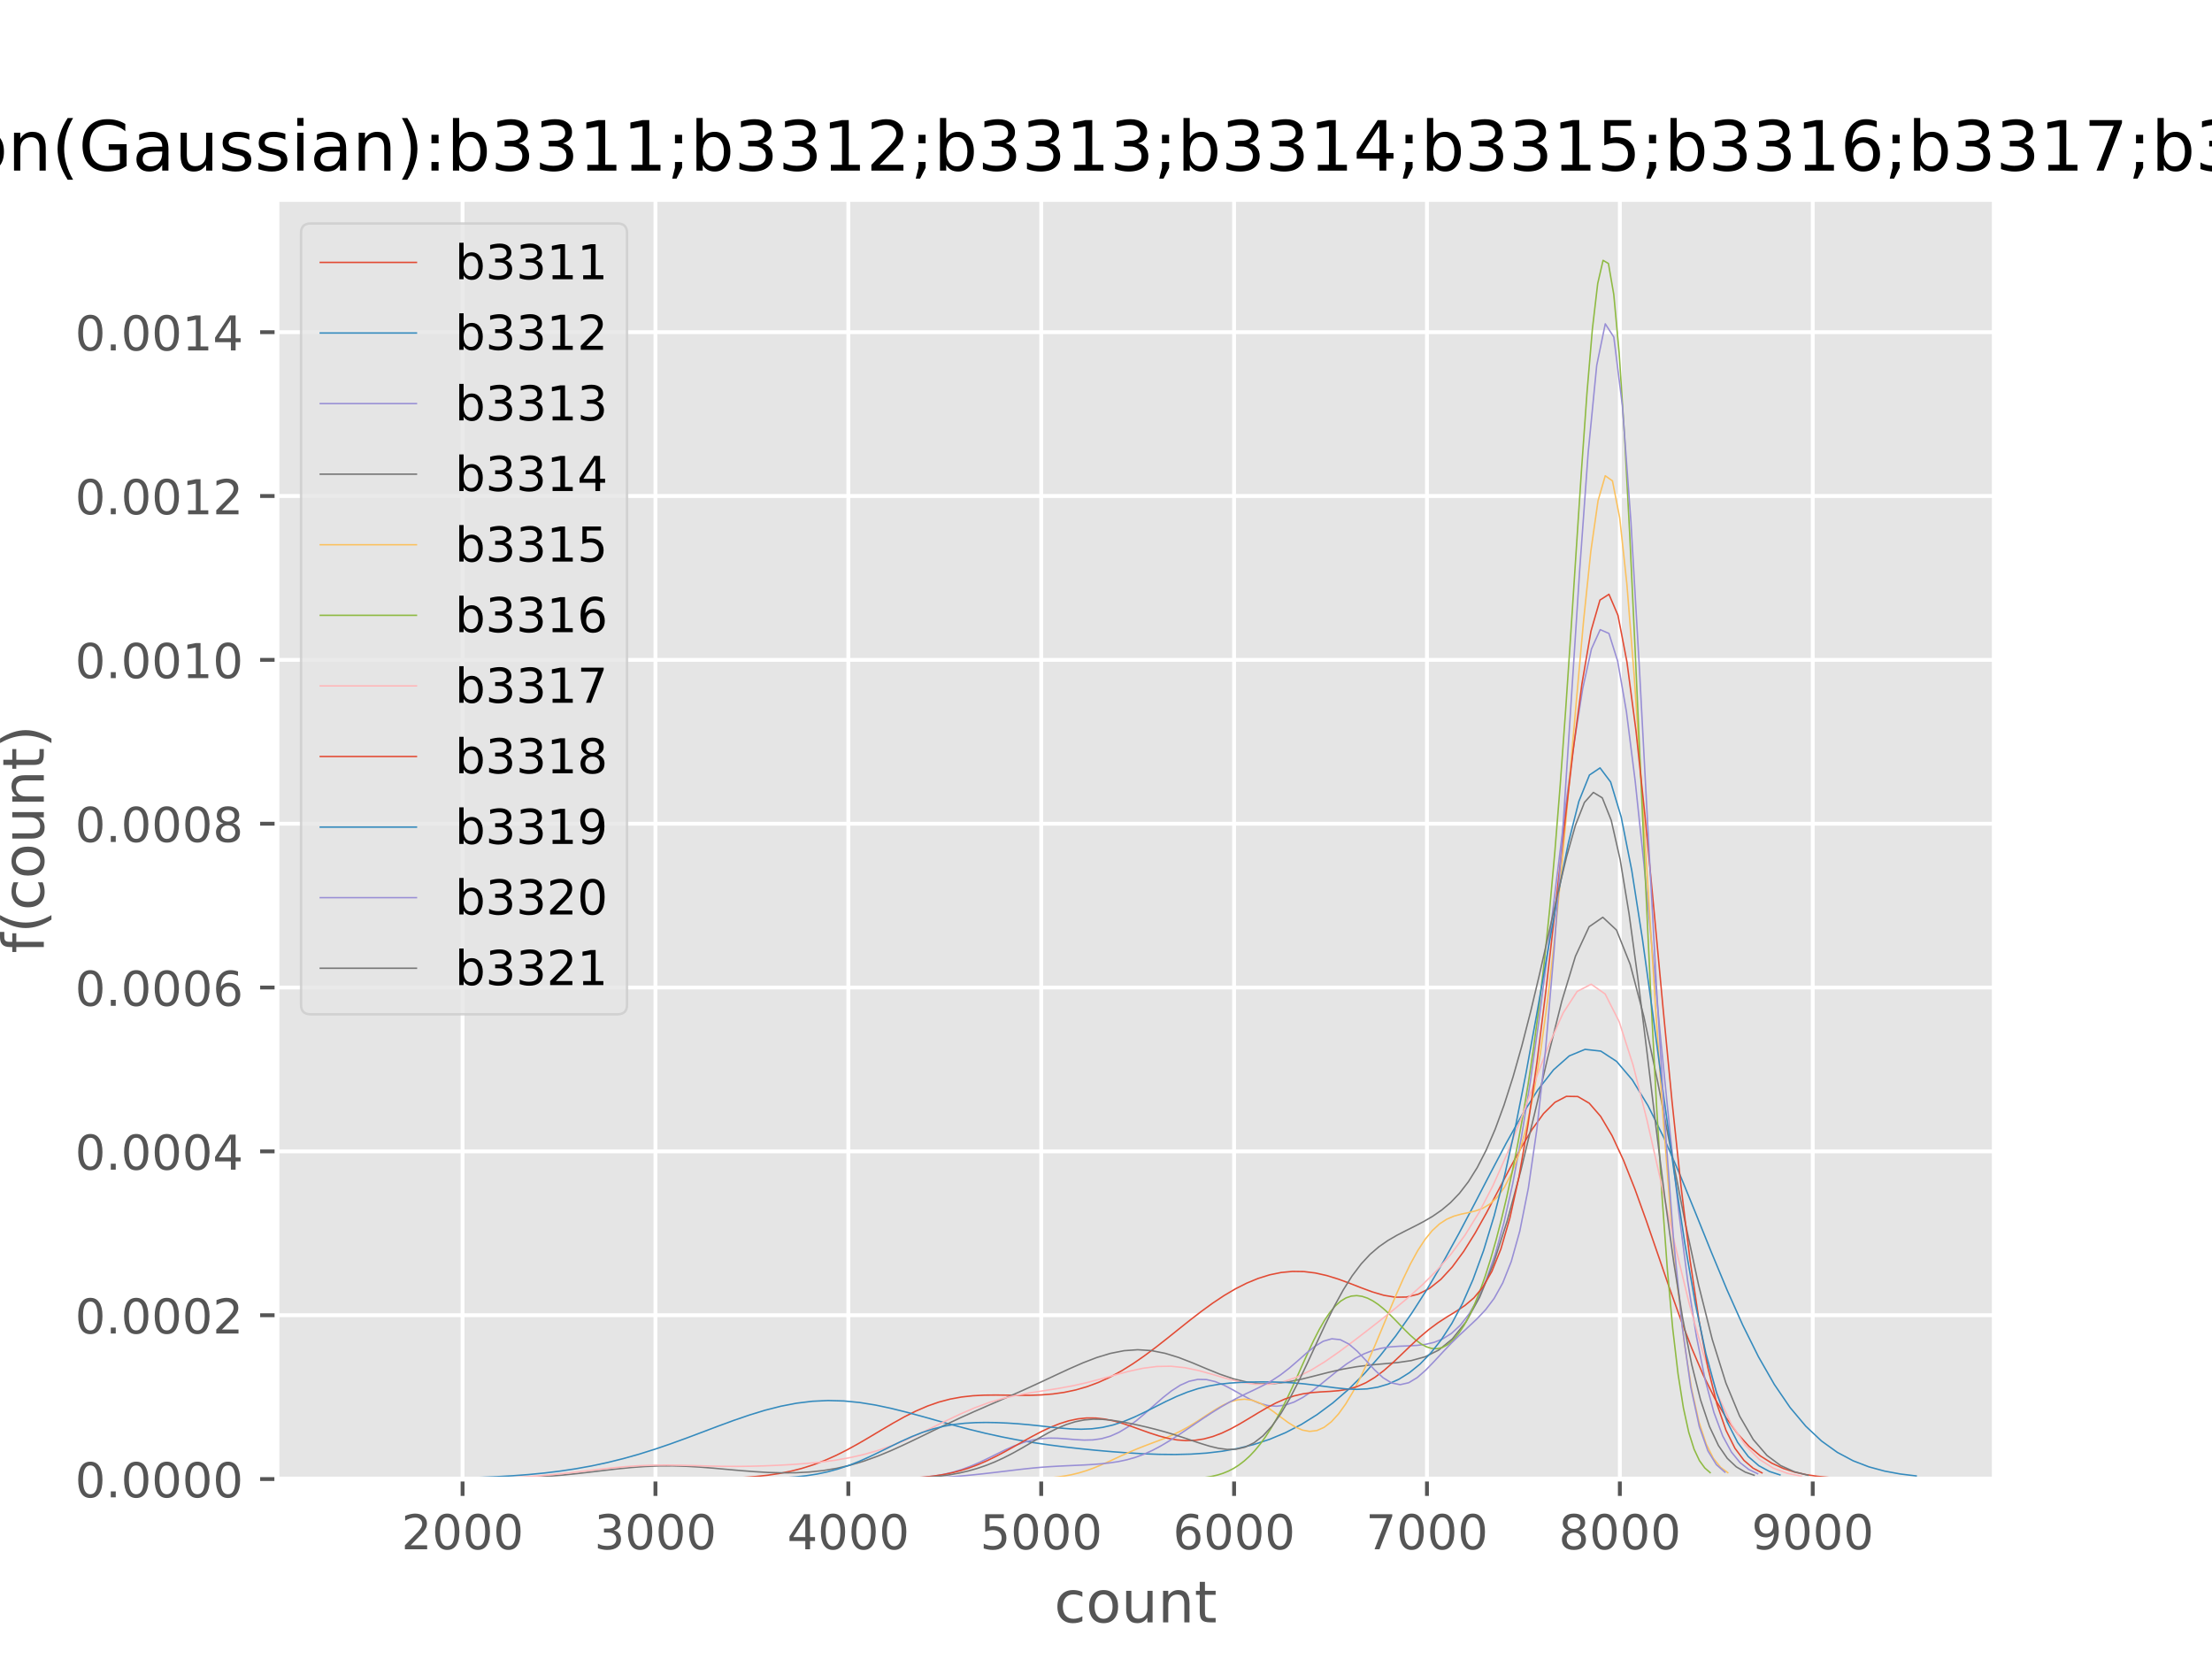 <?xml version="1.0" encoding="utf-8" standalone="no"?>
<!DOCTYPE svg PUBLIC "-//W3C//DTD SVG 1.1//EN"
  "http://www.w3.org/Graphics/SVG/1.1/DTD/svg11.dtd">
<!-- Created with matplotlib (http://matplotlib.org/) -->
<svg height="345pt" version="1.1" viewBox="0 0 460 345" width="460pt" xmlns="http://www.w3.org/2000/svg" xmlns:xlink="http://www.w3.org/1999/xlink">
 <defs>
  <style type="text/css">
*{stroke-linecap:butt;stroke-linejoin:round;}
  </style>
 </defs>
 <g id="figure_1">
  <g id="patch_1">
   <path d="M 0 345.6 
L 460.8 345.6 
L 460.8 0 
L 0 0 
z
" style="fill:#ffffff;"/>
  </g>
  <g id="axes_1">
   <g id="patch_2">
    <path d="M 57.6 307.584 
L 414.72 307.584 
L 414.72 41.472 
L 57.6 41.472 
z
" style="fill:#e5e5e5;"/>
   </g>
   <g id="matplotlib.axis_1">
    <g id="xtick_1">
     <g id="line2d_1">
      <path clip-path="url(#pa0ff49e6c4)" d="M 96.194 307.584 
L 96.194 41.472 
" style="fill:none;stroke:#ffffff;stroke-linecap:square;stroke-width:0.8;"/>
     </g>
     <g id="line2d_2">
      <defs>
       <path d="M 0 0 
L 0 3.5 
" id="m0d7760837e" style="stroke:#555555;stroke-width:0.8;"/>
      </defs>
      <g>
       <use style="fill:#555555;stroke:#555555;stroke-width:0.8;" x="96.194" xlink:href="#m0d7760837e" y="307.584"/>
      </g>
     </g>
     <g id="text_1">
      <!-- 2000 -->
      <defs>
       <path d="M 19.188 8.297 
L 53.609 8.297 
L 53.609 0 
L 7.328 0 
L 7.328 8.297 
Q 12.938 14.109 22.625 23.891 
Q 32.328 33.688 34.812 36.531 
Q 39.547 41.844 41.422 45.531 
Q 43.312 49.219 43.312 52.781 
Q 43.312 58.594 39.234 62.25 
Q 35.156 65.922 28.609 65.922 
Q 23.969 65.922 18.812 64.312 
Q 13.672 62.703 7.812 59.422 
L 7.812 69.391 
Q 13.766 71.781 18.938 73 
Q 24.125 74.219 28.422 74.219 
Q 39.75 74.219 46.484 68.547 
Q 53.219 62.891 53.219 53.422 
Q 53.219 48.922 51.531 44.891 
Q 49.859 40.875 45.406 35.406 
Q 44.188 33.984 37.641 27.219 
Q 31.109 20.453 19.188 8.297 
z
" id="DejaVuSans-32"/>
       <path d="M 31.781 66.406 
Q 24.172 66.406 20.328 58.906 
Q 16.5 51.422 16.5 36.375 
Q 16.5 21.391 20.328 13.891 
Q 24.172 6.391 31.781 6.391 
Q 39.453 6.391 43.281 13.891 
Q 47.125 21.391 47.125 36.375 
Q 47.125 51.422 43.281 58.906 
Q 39.453 66.406 31.781 66.406 
z
M 31.781 74.219 
Q 44.047 74.219 50.516 64.516 
Q 56.984 54.828 56.984 36.375 
Q 56.984 17.969 50.516 8.266 
Q 44.047 -1.422 31.781 -1.422 
Q 19.531 -1.422 13.062 8.266 
Q 6.594 17.969 6.594 36.375 
Q 6.594 54.828 13.062 64.516 
Q 19.531 74.219 31.781 74.219 
z
" id="DejaVuSans-30"/>
      </defs>
      <g style="fill:#555555;" transform="translate(83.469 322.182)scale(0.1 -0.1)">
       <use xlink:href="#DejaVuSans-32"/>
       <use x="63.623" xlink:href="#DejaVuSans-30"/>
       <use x="127.246" xlink:href="#DejaVuSans-30"/>
       <use x="190.869" xlink:href="#DejaVuSans-30"/>
      </g>
     </g>
    </g>
    <g id="xtick_2">
     <g id="line2d_3">
      <path clip-path="url(#pa0ff49e6c4)" d="M 136.304 307.584 
L 136.304 41.472 
" style="fill:none;stroke:#ffffff;stroke-linecap:square;stroke-width:0.8;"/>
     </g>
     <g id="line2d_4">
      <g>
       <use style="fill:#555555;stroke:#555555;stroke-width:0.8;" x="136.304" xlink:href="#m0d7760837e" y="307.584"/>
      </g>
     </g>
     <g id="text_2">
      <!-- 3000 -->
      <defs>
       <path d="M 40.578 39.312 
Q 47.656 37.797 51.625 33 
Q 55.609 28.219 55.609 21.188 
Q 55.609 10.406 48.188 4.484 
Q 40.766 -1.422 27.094 -1.422 
Q 22.516 -1.422 17.656 -0.516 
Q 12.797 0.391 7.625 2.203 
L 7.625 11.719 
Q 11.719 9.328 16.594 8.109 
Q 21.484 6.891 26.812 6.891 
Q 36.078 6.891 40.938 10.547 
Q 45.797 14.203 45.797 21.188 
Q 45.797 27.641 41.281 31.266 
Q 36.766 34.906 28.719 34.906 
L 20.219 34.906 
L 20.219 43.016 
L 29.109 43.016 
Q 36.375 43.016 40.234 45.922 
Q 44.094 48.828 44.094 54.297 
Q 44.094 59.906 40.109 62.906 
Q 36.141 65.922 28.719 65.922 
Q 24.656 65.922 20.016 65.031 
Q 15.375 64.156 9.812 62.312 
L 9.812 71.094 
Q 15.438 72.656 20.344 73.438 
Q 25.25 74.219 29.594 74.219 
Q 40.828 74.219 47.359 69.109 
Q 53.906 64.016 53.906 55.328 
Q 53.906 49.266 50.438 45.094 
Q 46.969 40.922 40.578 39.312 
z
" id="DejaVuSans-33"/>
      </defs>
      <g style="fill:#555555;" transform="translate(123.579 322.182)scale(0.1 -0.1)">
       <use xlink:href="#DejaVuSans-33"/>
       <use x="63.623" xlink:href="#DejaVuSans-30"/>
       <use x="127.246" xlink:href="#DejaVuSans-30"/>
       <use x="190.869" xlink:href="#DejaVuSans-30"/>
      </g>
     </g>
    </g>
    <g id="xtick_3">
     <g id="line2d_5">
      <path clip-path="url(#pa0ff49e6c4)" d="M 176.415 307.584 
L 176.415 41.472 
" style="fill:none;stroke:#ffffff;stroke-linecap:square;stroke-width:0.8;"/>
     </g>
     <g id="line2d_6">
      <g>
       <use style="fill:#555555;stroke:#555555;stroke-width:0.8;" x="176.415" xlink:href="#m0d7760837e" y="307.584"/>
      </g>
     </g>
     <g id="text_3">
      <!-- 4000 -->
      <defs>
       <path d="M 37.797 64.312 
L 12.891 25.391 
L 37.797 25.391 
z
M 35.203 72.906 
L 47.609 72.906 
L 47.609 25.391 
L 58.016 25.391 
L 58.016 17.188 
L 47.609 17.188 
L 47.609 0 
L 37.797 0 
L 37.797 17.188 
L 4.891 17.188 
L 4.891 26.703 
z
" id="DejaVuSans-34"/>
      </defs>
      <g style="fill:#555555;" transform="translate(163.69 322.182)scale(0.1 -0.1)">
       <use xlink:href="#DejaVuSans-34"/>
       <use x="63.623" xlink:href="#DejaVuSans-30"/>
       <use x="127.246" xlink:href="#DejaVuSans-30"/>
       <use x="190.869" xlink:href="#DejaVuSans-30"/>
      </g>
     </g>
    </g>
    <g id="xtick_4">
     <g id="line2d_7">
      <path clip-path="url(#pa0ff49e6c4)" d="M 216.526 307.584 
L 216.526 41.472 
" style="fill:none;stroke:#ffffff;stroke-linecap:square;stroke-width:0.8;"/>
     </g>
     <g id="line2d_8">
      <g>
       <use style="fill:#555555;stroke:#555555;stroke-width:0.8;" x="216.526" xlink:href="#m0d7760837e" y="307.584"/>
      </g>
     </g>
     <g id="text_4">
      <!-- 5000 -->
      <defs>
       <path d="M 10.797 72.906 
L 49.516 72.906 
L 49.516 64.594 
L 19.828 64.594 
L 19.828 46.734 
Q 21.969 47.469 24.109 47.828 
Q 26.266 48.188 28.422 48.188 
Q 40.625 48.188 47.75 41.5 
Q 54.891 34.812 54.891 23.391 
Q 54.891 11.625 47.562 5.094 
Q 40.234 -1.422 26.906 -1.422 
Q 22.312 -1.422 17.547 -0.641 
Q 12.797 0.141 7.719 1.703 
L 7.719 11.625 
Q 12.109 9.234 16.797 8.062 
Q 21.484 6.891 26.703 6.891 
Q 35.156 6.891 40.078 11.328 
Q 45.016 15.766 45.016 23.391 
Q 45.016 31 40.078 35.438 
Q 35.156 39.891 26.703 39.891 
Q 22.75 39.891 18.812 39.016 
Q 14.891 38.141 10.797 36.281 
z
" id="DejaVuSans-35"/>
      </defs>
      <g style="fill:#555555;" transform="translate(203.801 322.182)scale(0.1 -0.1)">
       <use xlink:href="#DejaVuSans-35"/>
       <use x="63.623" xlink:href="#DejaVuSans-30"/>
       <use x="127.246" xlink:href="#DejaVuSans-30"/>
       <use x="190.869" xlink:href="#DejaVuSans-30"/>
      </g>
     </g>
    </g>
    <g id="xtick_5">
     <g id="line2d_9">
      <path clip-path="url(#pa0ff49e6c4)" d="M 256.637 307.584 
L 256.637 41.472 
" style="fill:none;stroke:#ffffff;stroke-linecap:square;stroke-width:0.8;"/>
     </g>
     <g id="line2d_10">
      <g>
       <use style="fill:#555555;stroke:#555555;stroke-width:0.8;" x="256.637" xlink:href="#m0d7760837e" y="307.584"/>
      </g>
     </g>
     <g id="text_5">
      <!-- 6000 -->
      <defs>
       <path d="M 33.016 40.375 
Q 26.375 40.375 22.484 35.828 
Q 18.609 31.297 18.609 23.391 
Q 18.609 15.531 22.484 10.953 
Q 26.375 6.391 33.016 6.391 
Q 39.656 6.391 43.531 10.953 
Q 47.406 15.531 47.406 23.391 
Q 47.406 31.297 43.531 35.828 
Q 39.656 40.375 33.016 40.375 
z
M 52.594 71.297 
L 52.594 62.312 
Q 48.875 64.062 45.094 64.984 
Q 41.312 65.922 37.594 65.922 
Q 27.828 65.922 22.672 59.328 
Q 17.531 52.734 16.797 39.406 
Q 19.672 43.656 24.016 45.922 
Q 28.375 48.188 33.594 48.188 
Q 44.578 48.188 50.953 41.516 
Q 57.328 34.859 57.328 23.391 
Q 57.328 12.156 50.688 5.359 
Q 44.047 -1.422 33.016 -1.422 
Q 20.359 -1.422 13.672 8.266 
Q 6.984 17.969 6.984 36.375 
Q 6.984 53.656 15.188 63.938 
Q 23.391 74.219 37.203 74.219 
Q 40.922 74.219 44.703 73.484 
Q 48.484 72.75 52.594 71.297 
z
" id="DejaVuSans-36"/>
      </defs>
      <g style="fill:#555555;" transform="translate(243.912 322.182)scale(0.1 -0.1)">
       <use xlink:href="#DejaVuSans-36"/>
       <use x="63.623" xlink:href="#DejaVuSans-30"/>
       <use x="127.246" xlink:href="#DejaVuSans-30"/>
       <use x="190.869" xlink:href="#DejaVuSans-30"/>
      </g>
     </g>
    </g>
    <g id="xtick_6">
     <g id="line2d_11">
      <path clip-path="url(#pa0ff49e6c4)" d="M 296.747 307.584 
L 296.747 41.472 
" style="fill:none;stroke:#ffffff;stroke-linecap:square;stroke-width:0.8;"/>
     </g>
     <g id="line2d_12">
      <g>
       <use style="fill:#555555;stroke:#555555;stroke-width:0.8;" x="296.747" xlink:href="#m0d7760837e" y="307.584"/>
      </g>
     </g>
     <g id="text_6">
      <!-- 7000 -->
      <defs>
       <path d="M 8.203 72.906 
L 55.078 72.906 
L 55.078 68.703 
L 28.609 0 
L 18.312 0 
L 43.219 64.594 
L 8.203 64.594 
z
" id="DejaVuSans-37"/>
      </defs>
      <g style="fill:#555555;" transform="translate(284.022 322.182)scale(0.1 -0.1)">
       <use xlink:href="#DejaVuSans-37"/>
       <use x="63.623" xlink:href="#DejaVuSans-30"/>
       <use x="127.246" xlink:href="#DejaVuSans-30"/>
       <use x="190.869" xlink:href="#DejaVuSans-30"/>
      </g>
     </g>
    </g>
    <g id="xtick_7">
     <g id="line2d_13">
      <path clip-path="url(#pa0ff49e6c4)" d="M 336.858 307.584 
L 336.858 41.472 
" style="fill:none;stroke:#ffffff;stroke-linecap:square;stroke-width:0.8;"/>
     </g>
     <g id="line2d_14">
      <g>
       <use style="fill:#555555;stroke:#555555;stroke-width:0.8;" x="336.858" xlink:href="#m0d7760837e" y="307.584"/>
      </g>
     </g>
     <g id="text_7">
      <!-- 8000 -->
      <defs>
       <path d="M 31.781 34.625 
Q 24.75 34.625 20.719 30.859 
Q 16.703 27.094 16.703 20.516 
Q 16.703 13.922 20.719 10.156 
Q 24.75 6.391 31.781 6.391 
Q 38.812 6.391 42.859 10.172 
Q 46.922 13.969 46.922 20.516 
Q 46.922 27.094 42.891 30.859 
Q 38.875 34.625 31.781 34.625 
z
M 21.922 38.812 
Q 15.578 40.375 12.031 44.719 
Q 8.5 49.078 8.5 55.328 
Q 8.5 64.062 14.719 69.141 
Q 20.953 74.219 31.781 74.219 
Q 42.672 74.219 48.875 69.141 
Q 55.078 64.062 55.078 55.328 
Q 55.078 49.078 51.531 44.719 
Q 48 40.375 41.703 38.812 
Q 48.828 37.156 52.797 32.312 
Q 56.781 27.484 56.781 20.516 
Q 56.781 9.906 50.312 4.234 
Q 43.844 -1.422 31.781 -1.422 
Q 19.734 -1.422 13.25 4.234 
Q 6.781 9.906 6.781 20.516 
Q 6.781 27.484 10.781 32.312 
Q 14.797 37.156 21.922 38.812 
z
M 18.312 54.391 
Q 18.312 48.734 21.844 45.562 
Q 25.391 42.391 31.781 42.391 
Q 38.141 42.391 41.719 45.562 
Q 45.312 48.734 45.312 54.391 
Q 45.312 60.062 41.719 63.234 
Q 38.141 66.406 31.781 66.406 
Q 25.391 66.406 21.844 63.234 
Q 18.312 60.062 18.312 54.391 
z
" id="DejaVuSans-38"/>
      </defs>
      <g style="fill:#555555;" transform="translate(324.133 322.182)scale(0.1 -0.1)">
       <use xlink:href="#DejaVuSans-38"/>
       <use x="63.623" xlink:href="#DejaVuSans-30"/>
       <use x="127.246" xlink:href="#DejaVuSans-30"/>
       <use x="190.869" xlink:href="#DejaVuSans-30"/>
      </g>
     </g>
    </g>
    <g id="xtick_8">
     <g id="line2d_15">
      <path clip-path="url(#pa0ff49e6c4)" d="M 376.969 307.584 
L 376.969 41.472 
" style="fill:none;stroke:#ffffff;stroke-linecap:square;stroke-width:0.8;"/>
     </g>
     <g id="line2d_16">
      <g>
       <use style="fill:#555555;stroke:#555555;stroke-width:0.8;" x="376.969" xlink:href="#m0d7760837e" y="307.584"/>
      </g>
     </g>
     <g id="text_8">
      <!-- 9000 -->
      <defs>
       <path d="M 10.984 1.516 
L 10.984 10.5 
Q 14.703 8.734 18.5 7.812 
Q 22.312 6.891 25.984 6.891 
Q 35.75 6.891 40.891 13.453 
Q 46.047 20.016 46.781 33.406 
Q 43.953 29.203 39.594 26.953 
Q 35.25 24.703 29.984 24.703 
Q 19.047 24.703 12.672 31.312 
Q 6.297 37.938 6.297 49.422 
Q 6.297 60.641 12.938 67.422 
Q 19.578 74.219 30.609 74.219 
Q 43.266 74.219 49.922 64.516 
Q 56.594 54.828 56.594 36.375 
Q 56.594 19.141 48.406 8.859 
Q 40.234 -1.422 26.422 -1.422 
Q 22.703 -1.422 18.891 -0.688 
Q 15.094 0.047 10.984 1.516 
z
M 30.609 32.422 
Q 37.25 32.422 41.125 36.953 
Q 45.016 41.5 45.016 49.422 
Q 45.016 57.281 41.125 61.844 
Q 37.25 66.406 30.609 66.406 
Q 23.969 66.406 20.094 61.844 
Q 16.219 57.281 16.219 49.422 
Q 16.219 41.5 20.094 36.953 
Q 23.969 32.422 30.609 32.422 
z
" id="DejaVuSans-39"/>
      </defs>
      <g style="fill:#555555;" transform="translate(364.244 322.182)scale(0.1 -0.1)">
       <use xlink:href="#DejaVuSans-39"/>
       <use x="63.623" xlink:href="#DejaVuSans-30"/>
       <use x="127.246" xlink:href="#DejaVuSans-30"/>
       <use x="190.869" xlink:href="#DejaVuSans-30"/>
      </g>
     </g>
    </g>
    <g id="text_9">
     <!-- count -->
     <defs>
      <path d="M 48.781 52.594 
L 48.781 44.188 
Q 44.969 46.297 41.141 47.344 
Q 37.312 48.391 33.406 48.391 
Q 24.656 48.391 19.812 42.844 
Q 14.984 37.312 14.984 27.297 
Q 14.984 17.281 19.812 11.734 
Q 24.656 6.203 33.406 6.203 
Q 37.312 6.203 41.141 7.25 
Q 44.969 8.297 48.781 10.406 
L 48.781 2.094 
Q 45.016 0.344 40.984 -0.531 
Q 36.969 -1.422 32.422 -1.422 
Q 20.062 -1.422 12.781 6.344 
Q 5.516 14.109 5.516 27.297 
Q 5.516 40.672 12.859 48.328 
Q 20.219 56 33.016 56 
Q 37.156 56 41.109 55.141 
Q 45.062 54.297 48.781 52.594 
z
" id="DejaVuSans-63"/>
      <path d="M 30.609 48.391 
Q 23.391 48.391 19.188 42.75 
Q 14.984 37.109 14.984 27.297 
Q 14.984 17.484 19.156 11.844 
Q 23.344 6.203 30.609 6.203 
Q 37.797 6.203 41.984 11.859 
Q 46.188 17.531 46.188 27.297 
Q 46.188 37.016 41.984 42.703 
Q 37.797 48.391 30.609 48.391 
z
M 30.609 56 
Q 42.328 56 49.016 48.375 
Q 55.719 40.766 55.719 27.297 
Q 55.719 13.875 49.016 6.219 
Q 42.328 -1.422 30.609 -1.422 
Q 18.844 -1.422 12.172 6.219 
Q 5.516 13.875 5.516 27.297 
Q 5.516 40.766 12.172 48.375 
Q 18.844 56 30.609 56 
z
" id="DejaVuSans-6f"/>
      <path d="M 8.5 21.578 
L 8.5 54.688 
L 17.484 54.688 
L 17.484 21.922 
Q 17.484 14.156 20.5 10.266 
Q 23.531 6.391 29.594 6.391 
Q 36.859 6.391 41.078 11.031 
Q 45.312 15.672 45.312 23.688 
L 45.312 54.688 
L 54.297 54.688 
L 54.297 0 
L 45.312 0 
L 45.312 8.406 
Q 42.047 3.422 37.719 1 
Q 33.406 -1.422 27.688 -1.422 
Q 18.266 -1.422 13.375 4.438 
Q 8.5 10.297 8.5 21.578 
z
M 31.109 56 
z
" id="DejaVuSans-75"/>
      <path d="M 54.891 33.016 
L 54.891 0 
L 45.906 0 
L 45.906 32.719 
Q 45.906 40.484 42.875 44.328 
Q 39.844 48.188 33.797 48.188 
Q 26.516 48.188 22.312 43.547 
Q 18.109 38.922 18.109 30.906 
L 18.109 0 
L 9.078 0 
L 9.078 54.688 
L 18.109 54.688 
L 18.109 46.188 
Q 21.344 51.125 25.703 53.562 
Q 30.078 56 35.797 56 
Q 45.219 56 50.047 50.172 
Q 54.891 44.344 54.891 33.016 
z
" id="DejaVuSans-6e"/>
      <path d="M 18.312 70.219 
L 18.312 54.688 
L 36.812 54.688 
L 36.812 47.703 
L 18.312 47.703 
L 18.312 18.016 
Q 18.312 11.328 20.141 9.422 
Q 21.969 7.516 27.594 7.516 
L 36.812 7.516 
L 36.812 0 
L 27.594 0 
Q 17.188 0 13.234 3.875 
Q 9.281 7.766 9.281 18.016 
L 9.281 47.703 
L 2.688 47.703 
L 2.688 54.688 
L 9.281 54.688 
L 9.281 70.219 
z
" id="DejaVuSans-74"/>
     </defs>
     <g style="fill:#555555;" transform="translate(219.232 337.38)scale(0.12 -0.12)">
      <use xlink:href="#DejaVuSans-63"/>
      <use x="54.98" xlink:href="#DejaVuSans-6f"/>
      <use x="116.162" xlink:href="#DejaVuSans-75"/>
      <use x="179.541" xlink:href="#DejaVuSans-6e"/>
      <use x="242.92" xlink:href="#DejaVuSans-74"/>
     </g>
    </g>
   </g>
   <g id="matplotlib.axis_2">
    <g id="ytick_1">
     <g id="line2d_17">
      <path clip-path="url(#pa0ff49e6c4)" d="M 57.6 307.584 
L 414.72 307.584 
" style="fill:none;stroke:#ffffff;stroke-linecap:square;stroke-width:0.8;"/>
     </g>
     <g id="line2d_18">
      <defs>
       <path d="M 0 0 
L -3.5 0 
" id="mc6eb621afa" style="stroke:#555555;stroke-width:0.8;"/>
      </defs>
      <g>
       <use style="fill:#555555;stroke:#555555;stroke-width:0.8;" x="57.6" xlink:href="#mc6eb621afa" y="307.584"/>
      </g>
     </g>
     <g id="text_10">
      <!-- 0.0000 -->
      <defs>
       <path d="M 10.688 12.406 
L 21 12.406 
L 21 0 
L 10.688 0 
z
" id="DejaVuSans-2e"/>
      </defs>
      <g style="fill:#555555;" transform="translate(15.609 311.383)scale(0.1 -0.1)">
       <use xlink:href="#DejaVuSans-30"/>
       <use x="63.623" xlink:href="#DejaVuSans-2e"/>
       <use x="95.41" xlink:href="#DejaVuSans-30"/>
       <use x="159.033" xlink:href="#DejaVuSans-30"/>
       <use x="222.656" xlink:href="#DejaVuSans-30"/>
       <use x="286.279" xlink:href="#DejaVuSans-30"/>
      </g>
     </g>
    </g>
    <g id="ytick_2">
     <g id="line2d_19">
      <path clip-path="url(#pa0ff49e6c4)" d="M 57.6 273.511 
L 414.72 273.511 
" style="fill:none;stroke:#ffffff;stroke-linecap:square;stroke-width:0.8;"/>
     </g>
     <g id="line2d_20">
      <g>
       <use style="fill:#555555;stroke:#555555;stroke-width:0.8;" x="57.6" xlink:href="#mc6eb621afa" y="273.511"/>
      </g>
     </g>
     <g id="text_11">
      <!-- 0.0002 -->
      <g style="fill:#555555;" transform="translate(15.609 277.311)scale(0.1 -0.1)">
       <use xlink:href="#DejaVuSans-30"/>
       <use x="63.623" xlink:href="#DejaVuSans-2e"/>
       <use x="95.41" xlink:href="#DejaVuSans-30"/>
       <use x="159.033" xlink:href="#DejaVuSans-30"/>
       <use x="222.656" xlink:href="#DejaVuSans-30"/>
       <use x="286.279" xlink:href="#DejaVuSans-32"/>
      </g>
     </g>
    </g>
    <g id="ytick_3">
     <g id="line2d_21">
      <path clip-path="url(#pa0ff49e6c4)" d="M 57.6 239.439 
L 414.72 239.439 
" style="fill:none;stroke:#ffffff;stroke-linecap:square;stroke-width:0.8;"/>
     </g>
     <g id="line2d_22">
      <g>
       <use style="fill:#555555;stroke:#555555;stroke-width:0.8;" x="57.6" xlink:href="#mc6eb621afa" y="239.439"/>
      </g>
     </g>
     <g id="text_12">
      <!-- 0.0004 -->
      <g style="fill:#555555;" transform="translate(15.609 243.238)scale(0.1 -0.1)">
       <use xlink:href="#DejaVuSans-30"/>
       <use x="63.623" xlink:href="#DejaVuSans-2e"/>
       <use x="95.41" xlink:href="#DejaVuSans-30"/>
       <use x="159.033" xlink:href="#DejaVuSans-30"/>
       <use x="222.656" xlink:href="#DejaVuSans-30"/>
       <use x="286.279" xlink:href="#DejaVuSans-34"/>
      </g>
     </g>
    </g>
    <g id="ytick_4">
     <g id="line2d_23">
      <path clip-path="url(#pa0ff49e6c4)" d="M 57.6 205.366 
L 414.72 205.366 
" style="fill:none;stroke:#ffffff;stroke-linecap:square;stroke-width:0.8;"/>
     </g>
     <g id="line2d_24">
      <g>
       <use style="fill:#555555;stroke:#555555;stroke-width:0.8;" x="57.6" xlink:href="#mc6eb621afa" y="205.366"/>
      </g>
     </g>
     <g id="text_13">
      <!-- 0.0006 -->
      <g style="fill:#555555;" transform="translate(15.609 209.165)scale(0.1 -0.1)">
       <use xlink:href="#DejaVuSans-30"/>
       <use x="63.623" xlink:href="#DejaVuSans-2e"/>
       <use x="95.41" xlink:href="#DejaVuSans-30"/>
       <use x="159.033" xlink:href="#DejaVuSans-30"/>
       <use x="222.656" xlink:href="#DejaVuSans-30"/>
       <use x="286.279" xlink:href="#DejaVuSans-36"/>
      </g>
     </g>
    </g>
    <g id="ytick_5">
     <g id="line2d_25">
      <path clip-path="url(#pa0ff49e6c4)" d="M 57.6 171.294 
L 414.72 171.294 
" style="fill:none;stroke:#ffffff;stroke-linecap:square;stroke-width:0.8;"/>
     </g>
     <g id="line2d_26">
      <g>
       <use style="fill:#555555;stroke:#555555;stroke-width:0.8;" x="57.6" xlink:href="#mc6eb621afa" y="171.294"/>
      </g>
     </g>
     <g id="text_14">
      <!-- 0.0008 -->
      <g style="fill:#555555;" transform="translate(15.609 175.093)scale(0.1 -0.1)">
       <use xlink:href="#DejaVuSans-30"/>
       <use x="63.623" xlink:href="#DejaVuSans-2e"/>
       <use x="95.41" xlink:href="#DejaVuSans-30"/>
       <use x="159.033" xlink:href="#DejaVuSans-30"/>
       <use x="222.656" xlink:href="#DejaVuSans-30"/>
       <use x="286.279" xlink:href="#DejaVuSans-38"/>
      </g>
     </g>
    </g>
    <g id="ytick_6">
     <g id="line2d_27">
      <path clip-path="url(#pa0ff49e6c4)" d="M 57.6 137.221 
L 414.72 137.221 
" style="fill:none;stroke:#ffffff;stroke-linecap:square;stroke-width:0.8;"/>
     </g>
     <g id="line2d_28">
      <g>
       <use style="fill:#555555;stroke:#555555;stroke-width:0.8;" x="57.6" xlink:href="#mc6eb621afa" y="137.221"/>
      </g>
     </g>
     <g id="text_15">
      <!-- 0.0010 -->
      <defs>
       <path d="M 12.406 8.297 
L 28.516 8.297 
L 28.516 63.922 
L 10.984 60.406 
L 10.984 69.391 
L 28.422 72.906 
L 38.281 72.906 
L 38.281 8.297 
L 54.391 8.297 
L 54.391 0 
L 12.406 0 
z
" id="DejaVuSans-31"/>
      </defs>
      <g style="fill:#555555;" transform="translate(15.609 141.02)scale(0.1 -0.1)">
       <use xlink:href="#DejaVuSans-30"/>
       <use x="63.623" xlink:href="#DejaVuSans-2e"/>
       <use x="95.41" xlink:href="#DejaVuSans-30"/>
       <use x="159.033" xlink:href="#DejaVuSans-30"/>
       <use x="222.656" xlink:href="#DejaVuSans-31"/>
       <use x="286.279" xlink:href="#DejaVuSans-30"/>
      </g>
     </g>
    </g>
    <g id="ytick_7">
     <g id="line2d_29">
      <path clip-path="url(#pa0ff49e6c4)" d="M 57.6 103.149 
L 414.72 103.149 
" style="fill:none;stroke:#ffffff;stroke-linecap:square;stroke-width:0.8;"/>
     </g>
     <g id="line2d_30">
      <g>
       <use style="fill:#555555;stroke:#555555;stroke-width:0.8;" x="57.6" xlink:href="#mc6eb621afa" y="103.149"/>
      </g>
     </g>
     <g id="text_16">
      <!-- 0.0012 -->
      <g style="fill:#555555;" transform="translate(15.609 106.948)scale(0.1 -0.1)">
       <use xlink:href="#DejaVuSans-30"/>
       <use x="63.623" xlink:href="#DejaVuSans-2e"/>
       <use x="95.41" xlink:href="#DejaVuSans-30"/>
       <use x="159.033" xlink:href="#DejaVuSans-30"/>
       <use x="222.656" xlink:href="#DejaVuSans-31"/>
       <use x="286.279" xlink:href="#DejaVuSans-32"/>
      </g>
     </g>
    </g>
    <g id="ytick_8">
     <g id="line2d_31">
      <path clip-path="url(#pa0ff49e6c4)" d="M 57.6 69.076 
L 414.72 69.076 
" style="fill:none;stroke:#ffffff;stroke-linecap:square;stroke-width:0.8;"/>
     </g>
     <g id="line2d_32">
      <g>
       <use style="fill:#555555;stroke:#555555;stroke-width:0.8;" x="57.6" xlink:href="#mc6eb621afa" y="69.076"/>
      </g>
     </g>
     <g id="text_17">
      <!-- 0.0014 -->
      <g style="fill:#555555;" transform="translate(15.609 72.875)scale(0.1 -0.1)">
       <use xlink:href="#DejaVuSans-30"/>
       <use x="63.623" xlink:href="#DejaVuSans-2e"/>
       <use x="95.41" xlink:href="#DejaVuSans-30"/>
       <use x="159.033" xlink:href="#DejaVuSans-30"/>
       <use x="222.656" xlink:href="#DejaVuSans-31"/>
       <use x="286.279" xlink:href="#DejaVuSans-34"/>
      </g>
     </g>
    </g>
    <g id="text_18">
     <!-- f(count) -->
     <defs>
      <path d="M 37.109 75.984 
L 37.109 68.5 
L 28.516 68.5 
Q 23.688 68.5 21.797 66.547 
Q 19.922 64.594 19.922 59.516 
L 19.922 54.688 
L 34.719 54.688 
L 34.719 47.703 
L 19.922 47.703 
L 19.922 0 
L 10.891 0 
L 10.891 47.703 
L 2.297 47.703 
L 2.297 54.688 
L 10.891 54.688 
L 10.891 58.5 
Q 10.891 67.625 15.141 71.797 
Q 19.391 75.984 28.609 75.984 
z
" id="DejaVuSans-66"/>
      <path d="M 31 75.875 
Q 24.469 64.656 21.281 53.656 
Q 18.109 42.672 18.109 31.391 
Q 18.109 20.125 21.312 9.062 
Q 24.516 -2 31 -13.188 
L 23.188 -13.188 
Q 15.875 -1.703 12.234 9.375 
Q 8.594 20.453 8.594 31.391 
Q 8.594 42.281 12.203 53.312 
Q 15.828 64.359 23.188 75.875 
z
" id="DejaVuSans-28"/>
      <path d="M 8.016 75.875 
L 15.828 75.875 
Q 23.141 64.359 26.781 53.312 
Q 30.422 42.281 30.422 31.391 
Q 30.422 20.453 26.781 9.375 
Q 23.141 -1.703 15.828 -13.188 
L 8.016 -13.188 
Q 14.5 -2 17.703 9.062 
Q 20.906 20.125 20.906 31.391 
Q 20.906 42.672 17.703 53.656 
Q 14.5 64.656 8.016 75.875 
z
" id="DejaVuSans-29"/>
     </defs>
     <g style="fill:#555555;" transform="translate(9.114 198.25)rotate(-90)scale(0.12 -0.12)">
      <use xlink:href="#DejaVuSans-66"/>
      <use x="35.205" xlink:href="#DejaVuSans-28"/>
      <use x="74.219" xlink:href="#DejaVuSans-63"/>
      <use x="129.199" xlink:href="#DejaVuSans-6f"/>
      <use x="190.381" xlink:href="#DejaVuSans-75"/>
      <use x="253.76" xlink:href="#DejaVuSans-6e"/>
      <use x="317.139" xlink:href="#DejaVuSans-74"/>
      <use x="356.348" xlink:href="#DejaVuSans-29"/>
     </g>
    </g>
   </g>
   <g id="line2d_33">
    <path clip-path="url(#pa0ff49e6c4)" d="M 145.382 307.531 
L 147.755 307.496 
L 150.128 307.44 
L 152.501 307.354 
L 154.874 307.226 
L 157.248 307.042 
L 159.621 306.784 
L 161.994 306.431 
L 164.367 305.965 
L 166.74 305.366 
L 169.114 304.62 
L 171.487 303.718 
L 173.86 302.662 
L 176.233 301.466 
L 178.606 300.154 
L 180.979 298.764 
L 183.353 297.344 
L 185.726 295.948 
L 188.099 294.628 
L 190.472 293.436 
L 192.845 292.411 
L 195.218 291.579 
L 197.592 290.95 
L 199.965 290.516 
L 202.338 290.255 
L 204.711 290.133 
L 207.084 290.108 
L 209.457 290.134 
L 211.831 290.167 
L 214.204 290.161 
L 216.577 290.079 
L 218.95 289.885 
L 221.323 289.549 
L 223.696 289.048 
L 226.07 288.362 
L 228.443 287.478 
L 230.816 286.391 
L 233.189 285.103 
L 235.562 283.627 
L 237.935 281.988 
L 240.309 280.217 
L 242.682 278.357 
L 245.055 276.456 
L 247.428 274.564 
L 249.801 272.732 
L 252.174 271.005 
L 254.548 269.424 
L 256.921 268.022 
L 259.294 266.823 
L 261.667 265.847 
L 264.04 265.11 
L 266.413 264.624 
L 268.787 264.397 
L 271.16 264.432 
L 273.533 264.725 
L 275.906 265.256 
L 278.279 265.988 
L 280.652 266.859 
L 283.026 267.786 
L 285.399 268.662 
L 287.772 269.364 
L 290.145 269.762 
L 292.518 269.727 
L 294.891 269.148 
L 297.265 267.939 
L 299.638 266.049 
L 302.011 263.471 
L 304.384 260.241 
L 306.757 256.445 
L 309.13 252.213 
L 311.504 247.716 
L 313.877 243.163 
L 316.25 238.788 
L 318.623 234.841 
L 320.996 231.575 
L 323.37 229.225 
L 325.743 227.994 
L 328.116 228.031 
L 330.489 229.417 
L 332.862 232.153 
L 335.235 236.158 
L 337.609 241.268 
L 339.982 247.256 
L 342.355 253.844 
L 344.728 260.736 
L 347.101 267.637 
L 349.474 274.282 
L 351.848 280.453 
L 354.221 285.991 
L 356.594 290.8 
L 358.967 294.848 
L 361.34 298.151 
L 363.713 300.767 
L 366.087 302.777 
L 368.46 304.278 
L 370.833 305.367 
L 373.206 306.134 
L 375.579 306.659 
L 377.952 307.009 
L 380.326 307.236 
" style="fill:none;stroke:#e24a33;stroke-linecap:square;stroke-width:0.3;"/>
   </g>
   <g id="line2d_34">
    <path clip-path="url(#pa0ff49e6c4)" d="M 73.833 307.573 
L 77.112 307.565 
L 80.391 307.554 
L 83.671 307.536 
L 86.95 307.51 
L 90.229 307.471 
L 93.509 307.416 
L 96.788 307.338 
L 100.067 307.231 
L 103.347 307.086 
L 106.626 306.894 
L 109.905 306.644 
L 113.185 306.326 
L 116.464 305.927 
L 119.743 305.438 
L 123.023 304.847 
L 126.302 304.149 
L 129.581 303.338 
L 132.861 302.416 
L 136.14 301.389 
L 139.42 300.271 
L 142.699 299.081 
L 145.978 297.848 
L 149.258 296.607 
L 152.537 295.401 
L 155.816 294.274 
L 159.096 293.271 
L 162.375 292.435 
L 165.654 291.804 
L 168.934 291.403 
L 172.213 291.248 
L 175.492 291.339 
L 178.772 291.661 
L 182.051 292.188 
L 185.33 292.881 
L 188.61 293.697 
L 191.889 294.587 
L 195.168 295.507 
L 198.448 296.416 
L 201.727 297.281 
L 205.006 298.08 
L 208.286 298.799 
L 211.565 299.434 
L 214.844 299.991 
L 218.124 300.476 
L 221.403 300.9 
L 224.682 301.273 
L 227.962 301.602 
L 231.241 301.889 
L 234.52 302.132 
L 237.8 302.321 
L 241.079 302.441 
L 244.358 302.473 
L 247.638 302.394 
L 250.917 302.177 
L 254.196 301.791 
L 257.476 301.206 
L 260.755 300.39 
L 264.034 299.312 
L 267.314 297.939 
L 270.593 296.242 
L 273.872 294.193 
L 277.152 291.764 
L 280.431 288.931 
L 283.71 285.671 
L 286.99 281.962 
L 290.269 277.788 
L 293.548 273.139 
L 296.828 268.02 
L 300.107 262.459 
L 303.386 256.517 
L 306.666 250.3 
L 309.945 243.967 
L 313.224 237.735 
L 316.504 231.87 
L 319.783 226.679 
L 323.062 222.48 
L 326.342 219.578 
L 329.621 218.223 
L 332.9 218.585 
L 336.18 220.725 
L 339.459 224.58 
L 342.739 229.971 
L 346.018 236.613 
L 349.297 244.149 
L 352.577 252.183 
L 355.856 260.324 
L 359.135 268.215 
L 362.415 275.566 
L 365.694 282.167 
L 368.973 287.891 
L 372.253 292.695 
L 375.532 296.599 
L 378.811 299.677 
L 382.091 302.032 
L 385.37 303.78 
L 388.649 305.042 
L 391.929 305.927 
L 395.208 306.531 
L 398.487 306.931 
" style="fill:none;stroke:#348abd;stroke-linecap:square;stroke-width:0.3;"/>
   </g>
   <g id="line2d_35">
    <path clip-path="url(#pa0ff49e6c4)" d="M 185.421 307.53 
L 187.24 307.488 
L 189.059 307.419 
L 190.878 307.312 
L 192.697 307.149 
L 194.516 306.915 
L 196.335 306.589 
L 198.155 306.155 
L 199.974 305.602 
L 201.793 304.929 
L 203.612 304.148 
L 205.431 303.286 
L 207.25 302.386 
L 209.069 301.501 
L 210.889 300.69 
L 212.708 300.009 
L 214.527 299.501 
L 216.346 299.186 
L 218.165 299.06 
L 219.984 299.091 
L 221.804 299.223 
L 223.623 299.379 
L 225.442 299.477 
L 227.261 299.435 
L 229.08 299.18 
L 230.899 298.661 
L 232.718 297.85 
L 234.538 296.753 
L 236.357 295.403 
L 238.176 293.872 
L 239.995 292.254 
L 241.814 290.665 
L 243.633 289.228 
L 245.453 288.059 
L 247.272 287.25 
L 249.091 286.857 
L 250.91 286.893 
L 252.729 287.322 
L 254.548 288.067 
L 256.367 289.018 
L 258.187 290.043 
L 260.006 291.009 
L 261.825 291.793 
L 263.644 292.291 
L 265.463 292.437 
L 267.282 292.196 
L 269.101 291.573 
L 270.921 290.611 
L 272.74 289.379 
L 274.559 287.968 
L 276.378 286.479 
L 278.197 285.012 
L 280.016 283.657 
L 281.836 282.485 
L 283.655 281.539 
L 285.474 280.837 
L 287.293 280.368 
L 289.112 280.095 
L 290.931 279.959 
L 292.75 279.886 
L 294.57 279.79 
L 296.389 279.58 
L 298.208 279.159 
L 300.027 278.427 
L 301.846 277.281 
L 303.665 275.605 
L 305.485 273.274 
L 307.304 270.142 
L 309.123 266.046 
L 310.942 260.804 
L 312.761 254.229 
L 314.58 246.149 
L 316.399 236.44 
L 318.219 225.069 
L 320.038 212.151 
L 321.857 197.996 
L 323.676 183.146 
L 325.495 168.384 
L 327.314 154.698 
L 329.134 143.193 
L 330.953 134.964 
L 332.772 130.938 
L 334.591 131.73 
L 336.41 137.519 
L 338.229 148.005 
L 340.048 162.436 
L 341.868 179.713 
L 343.687 198.546 
L 345.506 217.636 
L 347.325 235.834 
L 349.144 252.261 
L 350.963 266.363 
L 352.782 277.911 
L 354.602 286.953 
L 356.421 293.731 
L 358.24 298.603 
L 360.059 301.962 
L 361.878 304.187 
L 363.697 305.603 
L 365.517 306.469 
" style="fill:none;stroke:#988ed5;stroke-linecap:square;stroke-width:0.3;"/>
   </g>
   <g id="line2d_36">
    <path clip-path="url(#pa0ff49e6c4)" d="M 94.372 307.569 
L 97.217 307.554 
L 100.061 307.529 
L 102.906 307.486 
L 105.75 307.419 
L 108.595 307.318 
L 111.439 307.175 
L 114.284 306.983 
L 117.129 306.738 
L 119.973 306.447 
L 122.818 306.12 
L 125.662 305.78 
L 128.507 305.454 
L 131.351 305.173 
L 134.196 304.966 
L 137.04 304.852 
L 139.885 304.84 
L 142.729 304.926 
L 145.574 305.095 
L 148.419 305.321 
L 151.263 305.575 
L 154.108 305.826 
L 156.952 306.045 
L 159.797 306.208 
L 162.641 306.289 
L 165.486 306.266 
L 168.33 306.115 
L 171.175 305.814 
L 174.02 305.34 
L 176.864 304.681 
L 179.709 303.832 
L 182.553 302.804 
L 185.398 301.623 
L 188.242 300.327 
L 191.087 298.963 
L 193.931 297.578 
L 196.776 296.21 
L 199.62 294.883 
L 202.465 293.604 
L 205.31 292.361 
L 208.154 291.132 
L 210.999 289.891 
L 213.843 288.617 
L 216.688 287.305 
L 219.532 285.971 
L 222.377 284.651 
L 225.221 283.407 
L 228.066 282.312 
L 230.91 281.447 
L 233.755 280.885 
L 236.6 280.684 
L 239.444 280.868 
L 242.289 281.427 
L 245.133 282.305 
L 247.978 283.408 
L 250.822 284.607 
L 253.667 285.761 
L 256.511 286.735 
L 259.356 287.421 
L 262.2 287.755 
L 265.045 287.725 
L 267.89 287.375 
L 270.734 286.789 
L 273.579 286.079 
L 276.423 285.357 
L 279.268 284.717 
L 282.112 284.215 
L 284.957 283.861 
L 287.801 283.607 
L 290.646 283.351 
L 293.491 282.939 
L 296.335 282.162 
L 299.18 280.762 
L 302.024 278.44 
L 304.869 274.87 
L 307.713 269.74 
L 310.558 262.811 
L 313.402 254.003 
L 316.247 243.486 
L 319.091 231.747 
L 321.936 219.62 
L 324.781 208.23 
L 327.625 198.855 
L 330.47 192.718 
L 333.314 190.754 
L 336.159 193.409 
L 339.003 200.531 
L 341.848 211.389 
L 344.692 224.817 
L 347.537 239.44 
L 350.381 253.928 
L 353.226 267.195 
L 356.071 278.53 
L 358.915 287.617 
L 361.76 294.477 
L 364.604 299.368 
L 367.449 302.666 
L 370.293 304.774 
L 373.138 306.051 
L 375.982 306.786 
" style="fill:none;stroke:#777777;stroke-linecap:square;stroke-width:0.3;"/>
   </g>
   <g id="line2d_37">
    <path clip-path="url(#pa0ff49e6c4)" d="M 210.881 307.566 
L 212.381 307.551 
L 213.88 307.525 
L 215.379 307.482 
L 216.878 307.414 
L 218.378 307.311 
L 219.877 307.16 
L 221.376 306.949 
L 222.875 306.665 
L 224.375 306.298 
L 225.874 305.845 
L 227.373 305.308 
L 228.873 304.697 
L 230.372 304.034 
L 231.871 303.342 
L 233.37 302.648 
L 234.87 301.975 
L 236.369 301.34 
L 237.868 300.745 
L 239.367 300.178 
L 240.867 299.618 
L 242.366 299.034 
L 243.865 298.396 
L 245.364 297.677 
L 246.864 296.865 
L 248.363 295.964 
L 249.862 294.998 
L 251.362 294.008 
L 252.861 293.051 
L 254.36 292.199 
L 255.859 291.524 
L 257.359 291.097 
L 258.858 290.972 
L 260.357 291.181 
L 261.856 291.718 
L 263.356 292.543 
L 264.855 293.576 
L 266.354 294.706 
L 267.854 295.805 
L 269.353 296.742 
L 270.852 297.395 
L 272.351 297.667 
L 273.851 297.491 
L 275.35 296.831 
L 276.849 295.679 
L 278.348 294.047 
L 279.848 291.963 
L 281.347 289.463 
L 282.846 286.594 
L 284.345 283.415 
L 285.845 279.997 
L 287.344 276.427 
L 288.843 272.808 
L 290.343 269.253 
L 291.842 265.875 
L 293.341 262.78 
L 294.84 260.055 
L 296.34 257.759 
L 297.839 255.92 
L 299.338 254.532 
L 300.837 253.553 
L 302.337 252.908 
L 303.836 252.493 
L 305.335 252.179 
L 306.834 251.823 
L 308.334 251.277 
L 309.833 250.385 
L 311.332 248.994 
L 312.832 246.94 
L 314.331 244.038 
L 315.83 240.071 
L 317.329 234.78 
L 318.829 227.873 
L 320.328 219.057 
L 321.827 208.102 
L 323.326 194.928 
L 324.826 179.712 
L 326.325 162.976 
L 327.824 145.642 
L 329.324 129.007 
L 330.823 114.631 
L 332.322 104.133 
L 333.821 98.936 
L 335.321 100.005 
L 336.82 107.651 
L 338.319 121.445 
L 339.818 140.277 
L 341.318 162.538 
L 342.817 186.384 
L 344.316 210.027 
L 345.815 231.974 
L 347.315 251.18 
L 348.814 267.095 
L 350.313 279.622 
L 351.813 289.009 
L 353.312 295.717 
L 354.811 300.294 
L 356.31 303.278 
L 357.81 305.138 
L 359.309 306.249 
" style="fill:none;stroke:#fbc15e;stroke-linecap:square;stroke-width:0.3;"/>
   </g>
   <g id="line2d_38">
    <path clip-path="url(#pa0ff49e6c4)" d="M 245.395 307.549 
L 246.509 307.524 
L 247.623 307.484 
L 248.736 307.422 
L 249.85 307.329 
L 250.963 307.194 
L 252.077 307.003 
L 253.191 306.742 
L 254.304 306.393 
L 255.418 305.941 
L 256.531 305.368 
L 257.645 304.661 
L 258.758 303.807 
L 259.872 302.795 
L 260.986 301.615 
L 262.099 300.26 
L 263.213 298.726 
L 264.326 297.007 
L 265.44 295.105 
L 266.553 293.027 
L 267.667 290.789 
L 268.781 288.418 
L 269.894 285.959 
L 271.008 283.466 
L 272.121 281.006 
L 273.235 278.653 
L 274.349 276.479 
L 275.462 274.545 
L 276.576 272.9 
L 277.689 271.575 
L 278.803 270.578 
L 279.916 269.902 
L 281.03 269.529 
L 282.144 269.431 
L 283.257 269.581 
L 284.371 269.952 
L 285.484 270.521 
L 286.598 271.264 
L 287.712 272.158 
L 288.825 273.174 
L 289.939 274.28 
L 291.052 275.431 
L 292.166 276.579 
L 293.279 277.672 
L 294.393 278.653 
L 295.507 279.469 
L 296.62 280.072 
L 297.734 280.418 
L 298.847 280.475 
L 299.961 280.214 
L 301.074 279.615 
L 302.188 278.667 
L 303.302 277.362 
L 304.415 275.693 
L 305.529 273.661 
L 306.642 271.262 
L 307.756 268.494 
L 308.87 265.356 
L 309.983 261.842 
L 311.097 257.947 
L 312.21 253.662 
L 313.324 248.976 
L 314.437 243.867 
L 315.551 238.297 
L 316.665 232.208 
L 317.778 225.506 
L 318.892 218.057 
L 320.005 209.689 
L 321.119 200.199 
L 322.233 189.383 
L 323.346 177.075 
L 324.46 163.202 
L 325.573 147.852 
L 326.687 131.332 
L 327.8 114.204 
L 328.914 97.296 
L 330.028 81.659 
L 331.141 68.481 
L 332.255 58.958 
L 333.368 54.144 
L 334.482 54.794 
L 335.595 61.247 
L 336.709 73.36 
L 337.823 90.502 
L 338.936 111.637 
L 340.05 135.444 
L 341.163 160.485 
L 342.277 185.37 
L 343.391 208.899 
L 344.504 230.162 
L 345.618 248.586 
L 346.731 263.924 
L 347.845 276.215 
L 348.958 285.705 
L 350.072 292.773 
L 351.186 297.854 
L 352.299 301.381 
L 353.413 303.747 
L 354.526 305.281 
L 355.64 306.244 
" style="fill:none;stroke:#8eba42;stroke-linecap:square;stroke-width:0.3;"/>
   </g>
   <g id="line2d_39">
    <path clip-path="url(#pa0ff49e6c4)" d="M 86.177 307.579 
L 89.09 307.573 
L 92.003 307.562 
L 94.916 307.543 
L 97.83 307.51 
L 100.743 307.457 
L 103.656 307.377 
L 106.57 307.259 
L 109.483 307.097 
L 112.396 306.884 
L 115.309 306.619 
L 118.223 306.309 
L 121.136 305.968 
L 124.049 305.62 
L 126.963 305.292 
L 129.876 305.015 
L 132.789 304.812 
L 135.702 304.698 
L 138.616 304.669 
L 141.529 304.709 
L 144.442 304.787 
L 147.356 304.871 
L 150.269 304.93 
L 153.182 304.947 
L 156.095 304.913 
L 159.009 304.833 
L 161.922 304.711 
L 164.835 304.547 
L 167.749 304.335 
L 170.662 304.054 
L 173.575 303.679 
L 176.488 303.179 
L 179.402 302.528 
L 182.315 301.706 
L 185.228 300.707 
L 188.141 299.538 
L 191.055 298.228 
L 193.968 296.826 
L 196.881 295.396 
L 199.795 294.015 
L 202.708 292.758 
L 205.621 291.682 
L 208.534 290.815 
L 211.448 290.145 
L 214.361 289.624 
L 217.274 289.175 
L 220.188 288.717 
L 223.101 288.179 
L 226.014 287.525 
L 228.927 286.764 
L 231.841 285.949 
L 234.754 285.172 
L 237.667 284.543 
L 240.581 284.167 
L 243.494 284.118 
L 246.407 284.419 
L 249.32 285.027 
L 252.234 285.838 
L 255.147 286.696 
L 258.06 287.426 
L 260.974 287.857 
L 263.887 287.863 
L 266.8 287.37 
L 269.713 286.378 
L 272.627 284.94 
L 275.54 283.153 
L 278.453 281.129 
L 281.366 278.965 
L 284.28 276.731 
L 287.193 274.455 
L 290.106 272.123 
L 293.02 269.685 
L 295.933 267.06 
L 298.846 264.139 
L 301.759 260.784 
L 304.673 256.833 
L 307.586 252.116 
L 310.499 246.498 
L 313.413 239.94 
L 316.326 232.572 
L 319.239 224.768 
L 322.152 217.171 
L 325.066 210.649 
L 327.979 206.182 
L 330.892 204.666 
L 333.806 206.711 
L 336.719 212.468 
L 339.632 221.558 
L 342.545 233.131 
L 345.459 246.035 
L 348.372 259.054 
L 351.285 271.128 
L 354.199 281.516 
L 357.112 289.854 
L 360.025 296.119 
L 362.938 300.539 
L 365.852 303.472 
L 368.765 305.305 
L 371.678 306.385 
L 374.591 306.985 
" style="fill:none;stroke:#ffb5b8;stroke-linecap:square;stroke-width:0.3;"/>
   </g>
   <g id="line2d_40">
    <path clip-path="url(#pa0ff49e6c4)" d="M 181.065 307.564 
L 182.937 307.548 
L 184.809 307.522 
L 186.682 307.479 
L 188.554 307.412 
L 190.426 307.31 
L 192.299 307.162 
L 194.171 306.954 
L 196.043 306.669 
L 197.915 306.293 
L 199.788 305.813 
L 201.66 305.221 
L 203.532 304.514 
L 205.405 303.696 
L 207.277 302.779 
L 209.149 301.785 
L 211.022 300.742 
L 212.894 299.683 
L 214.766 298.646 
L 216.638 297.669 
L 218.511 296.791 
L 220.383 296.045 
L 222.255 295.464 
L 224.128 295.069 
L 226 294.877 
L 227.872 294.891 
L 229.745 295.103 
L 231.617 295.491 
L 233.489 296.022 
L 235.362 296.652 
L 237.234 297.329 
L 239.106 297.997 
L 240.978 298.603 
L 242.851 299.097 
L 244.723 299.435 
L 246.595 299.585 
L 248.468 299.524 
L 250.34 299.24 
L 252.212 298.735 
L 254.085 298.024 
L 255.957 297.132 
L 257.829 296.103 
L 259.701 294.988 
L 261.574 293.851 
L 263.446 292.756 
L 265.318 291.769 
L 267.191 290.94 
L 269.063 290.302 
L 270.935 289.862 
L 272.808 289.597 
L 274.68 289.452 
L 276.552 289.35 
L 278.425 289.196 
L 280.297 288.897 
L 282.169 288.368 
L 284.041 287.551 
L 285.914 286.427 
L 287.786 285.013 
L 289.658 283.372 
L 291.531 281.592 
L 293.403 279.784 
L 295.275 278.05 
L 297.148 276.473 
L 299.02 275.089 
L 300.892 273.873 
L 302.764 272.729 
L 304.637 271.485 
L 306.509 269.895 
L 308.381 267.646 
L 310.254 264.379 
L 312.126 259.711 
L 313.998 253.271 
L 315.871 244.755 
L 317.743 233.98 
L 319.615 220.959 
L 321.488 205.965 
L 323.36 189.577 
L 325.232 172.685 
L 327.104 156.45 
L 328.977 142.197 
L 330.849 131.257 
L 332.721 124.787 
L 334.594 123.587 
L 336.466 127.965 
L 338.338 137.677 
L 340.211 151.956 
L 342.083 169.626 
L 343.955 189.282 
L 345.827 209.482 
L 347.7 228.94 
L 349.572 246.65 
L 351.444 261.962 
L 353.317 274.583 
L 355.189 284.524 
L 357.061 292.021 
L 358.934 297.439 
L 360.806 301.199 
L 362.678 303.703 
L 364.55 305.306 
L 366.423 306.294 
" style="fill:none;stroke:#e24a33;stroke-linecap:square;stroke-width:0.3;"/>
   </g>
   <g id="line2d_41">
    <path clip-path="url(#pa0ff49e6c4)" d="M 152.216 307.568 
L 154.417 307.554 
L 156.619 307.528 
L 158.82 307.485 
L 161.022 307.415 
L 163.223 307.304 
L 165.425 307.137 
L 167.626 306.893 
L 169.827 306.553 
L 172.029 306.095 
L 174.23 305.505 
L 176.432 304.776 
L 178.633 303.914 
L 180.835 302.938 
L 183.036 301.882 
L 185.238 300.794 
L 187.439 299.728 
L 189.641 298.738 
L 191.842 297.87 
L 194.044 297.155 
L 196.245 296.606 
L 198.447 296.218 
L 200.648 295.973 
L 202.85 295.845 
L 205.051 295.808 
L 207.253 295.843 
L 209.454 295.936 
L 211.656 296.08 
L 213.857 296.271 
L 216.059 296.499 
L 218.26 296.744 
L 220.462 296.975 
L 222.663 297.149 
L 224.865 297.215 
L 227.066 297.125 
L 229.268 296.838 
L 231.469 296.333 
L 233.671 295.611 
L 235.872 294.701 
L 238.074 293.655 
L 240.275 292.54 
L 242.476 291.434 
L 244.678 290.406 
L 246.879 289.514 
L 249.081 288.792 
L 251.282 288.248 
L 253.484 287.869 
L 255.685 287.625 
L 257.887 287.481 
L 260.088 287.404 
L 262.29 287.376 
L 264.491 287.39 
L 266.693 287.453 
L 268.894 287.577 
L 271.096 287.769 
L 273.297 288.023 
L 275.499 288.316 
L 277.7 288.605 
L 279.902 288.831 
L 282.103 288.928 
L 284.305 288.829 
L 286.506 288.476 
L 288.708 287.821 
L 290.909 286.822 
L 293.111 285.446 
L 295.312 283.654 
L 297.514 281.4 
L 299.715 278.619 
L 301.917 275.222 
L 304.118 271.094 
L 306.32 266.093 
L 308.521 260.06 
L 310.723 252.838 
L 312.924 244.303 
L 315.125 234.416 
L 317.327 223.275 
L 319.528 211.168 
L 321.73 198.617 
L 323.931 186.374 
L 326.133 175.378 
L 328.334 166.653 
L 330.536 161.171 
L 332.737 159.691 
L 334.939 162.616 
L 337.14 169.905 
L 339.342 181.058 
L 341.543 195.186 
L 343.745 211.148 
L 345.946 227.723 
L 348.148 243.788 
L 350.349 258.445 
L 352.551 271.102 
L 354.752 281.486 
L 356.954 289.6 
L 359.155 295.648 
L 361.357 299.956 
L 363.558 302.89 
L 365.76 304.804 
L 367.961 305.999 
L 370.163 306.714 
" style="fill:none;stroke:#348abd;stroke-linecap:square;stroke-width:0.3;"/>
   </g>
   <g id="line2d_42">
    <path clip-path="url(#pa0ff49e6c4)" d="M 182.762 307.577 
L 184.54 307.57 
L 186.317 307.558 
L 188.094 307.537 
L 189.871 307.503 
L 191.649 307.454 
L 193.426 307.384 
L 195.203 307.291 
L 196.98 307.175 
L 198.758 307.038 
L 200.535 306.881 
L 202.312 306.707 
L 204.089 306.52 
L 205.866 306.321 
L 207.644 306.112 
L 209.421 305.898 
L 211.198 305.684 
L 212.975 305.479 
L 214.753 305.293 
L 216.53 305.133 
L 218.307 305.003 
L 220.084 304.899 
L 221.862 304.814 
L 223.639 304.735 
L 225.416 304.652 
L 227.193 304.549 
L 228.97 304.411 
L 230.748 304.22 
L 232.525 303.953 
L 234.302 303.58 
L 236.079 303.078 
L 237.857 302.427 
L 239.634 301.625 
L 241.411 300.684 
L 243.188 299.628 
L 244.966 298.491 
L 246.743 297.305 
L 248.52 296.099 
L 250.297 294.901 
L 252.075 293.736 
L 253.852 292.631 
L 255.629 291.606 
L 257.406 290.667 
L 259.183 289.799 
L 260.961 288.96 
L 262.738 288.082 
L 264.515 287.089 
L 266.292 285.919 
L 268.07 284.548 
L 269.847 283.017 
L 271.624 281.441 
L 273.401 280.002 
L 275.179 278.922 
L 276.956 278.407 
L 278.733 278.595 
L 280.51 279.51 
L 282.287 281.033 
L 284.065 282.924 
L 285.842 284.86 
L 287.619 286.509 
L 289.396 287.595 
L 291.174 287.952 
L 292.951 287.548 
L 294.728 286.476 
L 296.505 284.913 
L 298.283 283.074 
L 300.06 281.155 
L 301.837 279.298 
L 303.614 277.56 
L 305.392 275.913 
L 307.169 274.242 
L 308.946 272.357 
L 310.723 269.997 
L 312.5 266.81 
L 314.278 262.341 
L 316.055 256 
L 317.832 247.074 
L 319.609 234.793 
L 321.387 218.496 
L 323.164 197.881 
L 324.941 173.323 
L 326.718 146.135 
L 328.496 118.667 
L 330.273 94.108 
L 332.05 75.972 
L 333.827 67.343 
L 335.604 70.097 
L 337.382 84.369 
L 339.159 108.453 
L 340.936 139.195 
L 342.713 172.746 
L 344.491 205.423 
L 346.268 234.391 
L 348.045 258.023 
L 349.822 275.879 
L 351.6 288.429 
L 353.377 296.657 
L 355.154 301.7 
L 356.931 304.594 
L 358.709 306.15 
" style="fill:none;stroke:#988ed5;stroke-linecap:square;stroke-width:0.3;"/>
   </g>
   <g id="line2d_43">
    <path clip-path="url(#pa0ff49e6c4)" d="M 180.895 307.57 
L 182.752 307.559 
L 184.61 307.54 
L 186.467 307.509 
L 188.325 307.461 
L 190.182 307.389 
L 192.04 307.284 
L 193.897 307.137 
L 195.755 306.937 
L 197.612 306.672 
L 199.47 306.331 
L 201.327 305.904 
L 203.185 305.379 
L 205.042 304.748 
L 206.9 304.006 
L 208.757 303.154 
L 210.615 302.199 
L 212.472 301.163 
L 214.33 300.078 
L 216.187 298.988 
L 218.045 297.948 
L 219.902 297.014 
L 221.76 296.238 
L 223.617 295.658 
L 225.475 295.291 
L 227.332 295.133 
L 229.19 295.16 
L 231.047 295.333 
L 232.905 295.611 
L 234.762 295.959 
L 236.62 296.352 
L 238.477 296.778 
L 240.335 297.24 
L 242.192 297.745 
L 244.05 298.299 
L 245.907 298.899 
L 247.765 299.529 
L 249.622 300.154 
L 251.48 300.725 
L 253.337 301.173 
L 255.195 301.419 
L 257.052 301.373 
L 258.91 300.945 
L 260.767 300.048 
L 262.625 298.613 
L 264.482 296.597 
L 266.34 293.999 
L 268.198 290.86 
L 270.055 287.276 
L 271.913 283.386 
L 273.77 279.362 
L 275.628 275.387 
L 277.485 271.634 
L 279.343 268.243 
L 281.2 265.302 
L 283.058 262.846 
L 284.915 260.851 
L 286.773 259.255 
L 288.63 257.967 
L 290.488 256.89 
L 292.345 255.93 
L 294.203 255.001 
L 296.06 254.029 
L 297.918 252.942 
L 299.775 251.662 
L 301.633 250.104 
L 303.49 248.171 
L 305.348 245.765 
L 307.205 242.791 
L 309.063 239.174 
L 310.92 234.855 
L 312.778 229.799 
L 314.635 223.991 
L 316.493 217.441 
L 318.35 210.192 
L 320.208 202.356 
L 322.065 194.144 
L 323.923 185.909 
L 325.78 178.163 
L 327.638 171.567 
L 329.495 166.864 
L 331.353 164.787 
L 333.21 165.925 
L 335.068 170.6 
L 336.925 178.786 
L 338.783 190.076 
L 340.64 203.733 
L 342.498 218.797 
L 344.355 234.234 
L 346.213 249.079 
L 348.07 262.563 
L 349.928 274.178 
L 351.785 283.694 
L 353.643 291.123 
L 355.5 296.66 
L 357.358 300.603 
L 359.215 303.29 
L 361.073 305.041 
L 362.93 306.135 
L 364.788 306.789 
" style="fill:none;stroke:#777777;stroke-linecap:square;stroke-width:0.3;"/>
   </g>
   <g id="patch_3">
    <path d="M 57.6 307.584 
L 57.6 41.472 
" style="fill:none;stroke:#ffffff;stroke-linecap:square;stroke-linejoin:miter;"/>
   </g>
   <g id="patch_4">
    <path d="M 414.72 307.584 
L 414.72 41.472 
" style="fill:none;stroke:#ffffff;stroke-linecap:square;stroke-linejoin:miter;"/>
   </g>
   <g id="patch_5">
    <path d="M 57.6 307.584 
L 414.72 307.584 
" style="fill:none;stroke:#ffffff;stroke-linecap:square;stroke-linejoin:miter;"/>
   </g>
   <g id="patch_6">
    <path d="M 57.6 41.472 
L 414.72 41.472 
" style="fill:none;stroke:#ffffff;stroke-linecap:square;stroke-linejoin:miter;"/>
   </g>
   <g id="text_19">
    <!-- kernel density estimation(Gaussian):b3311;b3312;b3313;b3314;b3315;b3316;b3317;b3318;b3319;b3320;b3321 -->
    <defs>
     <path d="M 9.078 75.984 
L 18.109 75.984 
L 18.109 31.109 
L 44.922 54.688 
L 56.391 54.688 
L 27.391 29.109 
L 57.625 0 
L 45.906 0 
L 18.109 26.703 
L 18.109 0 
L 9.078 0 
z
" id="DejaVuSans-6b"/>
     <path d="M 56.203 29.594 
L 56.203 25.203 
L 14.891 25.203 
Q 15.484 15.922 20.484 11.062 
Q 25.484 6.203 34.422 6.203 
Q 39.594 6.203 44.453 7.469 
Q 49.312 8.734 54.109 11.281 
L 54.109 2.781 
Q 49.266 0.734 44.188 -0.344 
Q 39.109 -1.422 33.891 -1.422 
Q 20.797 -1.422 13.156 6.188 
Q 5.516 13.812 5.516 26.812 
Q 5.516 40.234 12.766 48.109 
Q 20.016 56 32.328 56 
Q 43.359 56 49.781 48.891 
Q 56.203 41.797 56.203 29.594 
z
M 47.219 32.234 
Q 47.125 39.594 43.094 43.984 
Q 39.062 48.391 32.422 48.391 
Q 24.906 48.391 20.391 44.141 
Q 15.875 39.891 15.188 32.172 
z
" id="DejaVuSans-65"/>
     <path d="M 41.109 46.297 
Q 39.594 47.172 37.812 47.578 
Q 36.031 48 33.891 48 
Q 26.266 48 22.188 43.047 
Q 18.109 38.094 18.109 28.812 
L 18.109 0 
L 9.078 0 
L 9.078 54.688 
L 18.109 54.688 
L 18.109 46.188 
Q 20.953 51.172 25.484 53.578 
Q 30.031 56 36.531 56 
Q 37.453 56 38.578 55.875 
Q 39.703 55.766 41.062 55.516 
z
" id="DejaVuSans-72"/>
     <path d="M 9.422 75.984 
L 18.406 75.984 
L 18.406 0 
L 9.422 0 
z
" id="DejaVuSans-6c"/>
     <path id="DejaVuSans-20"/>
     <path d="M 45.406 46.391 
L 45.406 75.984 
L 54.391 75.984 
L 54.391 0 
L 45.406 0 
L 45.406 8.203 
Q 42.578 3.328 38.25 0.953 
Q 33.938 -1.422 27.875 -1.422 
Q 17.969 -1.422 11.734 6.484 
Q 5.516 14.406 5.516 27.297 
Q 5.516 40.188 11.734 48.094 
Q 17.969 56 27.875 56 
Q 33.938 56 38.25 53.625 
Q 42.578 51.266 45.406 46.391 
z
M 14.797 27.297 
Q 14.797 17.391 18.875 11.75 
Q 22.953 6.109 30.078 6.109 
Q 37.203 6.109 41.297 11.75 
Q 45.406 17.391 45.406 27.297 
Q 45.406 37.203 41.297 42.844 
Q 37.203 48.484 30.078 48.484 
Q 22.953 48.484 18.875 42.844 
Q 14.797 37.203 14.797 27.297 
z
" id="DejaVuSans-64"/>
     <path d="M 44.281 53.078 
L 44.281 44.578 
Q 40.484 46.531 36.375 47.5 
Q 32.281 48.484 27.875 48.484 
Q 21.188 48.484 17.844 46.438 
Q 14.5 44.391 14.5 40.281 
Q 14.5 37.156 16.891 35.375 
Q 19.281 33.594 26.516 31.984 
L 29.594 31.297 
Q 39.156 29.25 43.188 25.516 
Q 47.219 21.781 47.219 15.094 
Q 47.219 7.469 41.188 3.016 
Q 35.156 -1.422 24.609 -1.422 
Q 20.219 -1.422 15.453 -0.562 
Q 10.688 0.297 5.422 2 
L 5.422 11.281 
Q 10.406 8.688 15.234 7.391 
Q 20.062 6.109 24.812 6.109 
Q 31.156 6.109 34.562 8.281 
Q 37.984 10.453 37.984 14.406 
Q 37.984 18.062 35.516 20.016 
Q 33.062 21.969 24.703 23.781 
L 21.578 24.516 
Q 13.234 26.266 9.516 29.906 
Q 5.812 33.547 5.812 39.891 
Q 5.812 47.609 11.281 51.797 
Q 16.75 56 26.812 56 
Q 31.781 56 36.172 55.266 
Q 40.578 54.547 44.281 53.078 
z
" id="DejaVuSans-73"/>
     <path d="M 9.422 54.688 
L 18.406 54.688 
L 18.406 0 
L 9.422 0 
z
M 9.422 75.984 
L 18.406 75.984 
L 18.406 64.594 
L 9.422 64.594 
z
" id="DejaVuSans-69"/>
     <path d="M 32.172 -5.078 
Q 28.375 -14.844 24.75 -17.812 
Q 21.141 -20.797 15.094 -20.797 
L 7.906 -20.797 
L 7.906 -13.281 
L 13.188 -13.281 
Q 16.891 -13.281 18.938 -11.516 
Q 21 -9.766 23.484 -3.219 
L 25.094 0.875 
L 2.984 54.688 
L 12.5 54.688 
L 29.594 11.922 
L 46.688 54.688 
L 56.203 54.688 
z
" id="DejaVuSans-79"/>
     <path d="M 52 44.188 
Q 55.375 50.25 60.062 53.125 
Q 64.75 56 71.094 56 
Q 79.641 56 84.281 50.016 
Q 88.922 44.047 88.922 33.016 
L 88.922 0 
L 79.891 0 
L 79.891 32.719 
Q 79.891 40.578 77.094 44.375 
Q 74.312 48.188 68.609 48.188 
Q 61.625 48.188 57.562 43.547 
Q 53.516 38.922 53.516 30.906 
L 53.516 0 
L 44.484 0 
L 44.484 32.719 
Q 44.484 40.625 41.703 44.406 
Q 38.922 48.188 33.109 48.188 
Q 26.219 48.188 22.156 43.531 
Q 18.109 38.875 18.109 30.906 
L 18.109 0 
L 9.078 0 
L 9.078 54.688 
L 18.109 54.688 
L 18.109 46.188 
Q 21.188 51.219 25.484 53.609 
Q 29.781 56 35.688 56 
Q 41.656 56 45.828 52.969 
Q 50 49.953 52 44.188 
z
" id="DejaVuSans-6d"/>
     <path d="M 34.281 27.484 
Q 23.391 27.484 19.188 25 
Q 14.984 22.516 14.984 16.5 
Q 14.984 11.719 18.141 8.906 
Q 21.297 6.109 26.703 6.109 
Q 34.188 6.109 38.703 11.406 
Q 43.219 16.703 43.219 25.484 
L 43.219 27.484 
z
M 52.203 31.203 
L 52.203 0 
L 43.219 0 
L 43.219 8.297 
Q 40.141 3.328 35.547 0.953 
Q 30.953 -1.422 24.312 -1.422 
Q 15.922 -1.422 10.953 3.297 
Q 6 8.016 6 15.922 
Q 6 25.141 12.172 29.828 
Q 18.359 34.516 30.609 34.516 
L 43.219 34.516 
L 43.219 35.406 
Q 43.219 41.609 39.141 45 
Q 35.062 48.391 27.688 48.391 
Q 23 48.391 18.547 47.266 
Q 14.109 46.141 10.016 43.891 
L 10.016 52.203 
Q 14.938 54.109 19.578 55.047 
Q 24.219 56 28.609 56 
Q 40.484 56 46.344 49.844 
Q 52.203 43.703 52.203 31.203 
z
" id="DejaVuSans-61"/>
     <path d="M 59.516 10.406 
L 59.516 29.984 
L 43.406 29.984 
L 43.406 38.094 
L 69.281 38.094 
L 69.281 6.781 
Q 63.578 2.734 56.688 0.656 
Q 49.812 -1.422 42 -1.422 
Q 24.906 -1.422 15.25 8.562 
Q 5.609 18.562 5.609 36.375 
Q 5.609 54.25 15.25 64.234 
Q 24.906 74.219 42 74.219 
Q 49.125 74.219 55.547 72.453 
Q 61.969 70.703 67.391 67.281 
L 67.391 56.781 
Q 61.922 61.422 55.766 63.766 
Q 49.609 66.109 42.828 66.109 
Q 29.438 66.109 22.719 58.641 
Q 16.016 51.172 16.016 36.375 
Q 16.016 21.625 22.719 14.156 
Q 29.438 6.688 42.828 6.688 
Q 48.047 6.688 52.141 7.594 
Q 56.25 8.5 59.516 10.406 
z
" id="DejaVuSans-47"/>
     <path d="M 11.719 12.406 
L 22.016 12.406 
L 22.016 0 
L 11.719 0 
z
M 11.719 51.703 
L 22.016 51.703 
L 22.016 39.312 
L 11.719 39.312 
z
" id="DejaVuSans-3a"/>
     <path d="M 48.688 27.297 
Q 48.688 37.203 44.609 42.844 
Q 40.531 48.484 33.406 48.484 
Q 26.266 48.484 22.188 42.844 
Q 18.109 37.203 18.109 27.297 
Q 18.109 17.391 22.188 11.75 
Q 26.266 6.109 33.406 6.109 
Q 40.531 6.109 44.609 11.75 
Q 48.688 17.391 48.688 27.297 
z
M 18.109 46.391 
Q 20.953 51.266 25.266 53.625 
Q 29.594 56 35.594 56 
Q 45.562 56 51.781 48.094 
Q 58.016 40.188 58.016 27.297 
Q 58.016 14.406 51.781 6.484 
Q 45.562 -1.422 35.594 -1.422 
Q 29.594 -1.422 25.266 0.953 
Q 20.953 3.328 18.109 8.203 
L 18.109 0 
L 9.078 0 
L 9.078 75.984 
L 18.109 75.984 
z
" id="DejaVuSans-62"/>
     <path d="M 11.719 51.703 
L 22.016 51.703 
L 22.016 39.312 
L 11.719 39.312 
z
M 11.719 12.406 
L 22.016 12.406 
L 22.016 4 
L 14.016 -11.625 
L 7.719 -11.625 
L 11.719 4 
z
" id="DejaVuSans-3b"/>
    </defs>
    <g transform="translate(-172.758 35.472)scale(0.144 -0.144)">
     <use xlink:href="#DejaVuSans-6b"/>
     <use x="57.863" xlink:href="#DejaVuSans-65"/>
     <use x="119.387" xlink:href="#DejaVuSans-72"/>
     <use x="160.484" xlink:href="#DejaVuSans-6e"/>
     <use x="223.863" xlink:href="#DejaVuSans-65"/>
     <use x="285.387" xlink:href="#DejaVuSans-6c"/>
     <use x="313.17" xlink:href="#DejaVuSans-20"/>
     <use x="344.957" xlink:href="#DejaVuSans-64"/>
     <use x="408.434" xlink:href="#DejaVuSans-65"/>
     <use x="469.957" xlink:href="#DejaVuSans-6e"/>
     <use x="533.336" xlink:href="#DejaVuSans-73"/>
     <use x="585.436" xlink:href="#DejaVuSans-69"/>
     <use x="613.219" xlink:href="#DejaVuSans-74"/>
     <use x="652.428" xlink:href="#DejaVuSans-79"/>
     <use x="711.607" xlink:href="#DejaVuSans-20"/>
     <use x="743.395" xlink:href="#DejaVuSans-65"/>
     <use x="804.918" xlink:href="#DejaVuSans-73"/>
     <use x="857.018" xlink:href="#DejaVuSans-74"/>
     <use x="896.227" xlink:href="#DejaVuSans-69"/>
     <use x="924.01" xlink:href="#DejaVuSans-6d"/>
     <use x="1021.422" xlink:href="#DejaVuSans-61"/>
     <use x="1082.701" xlink:href="#DejaVuSans-74"/>
     <use x="1121.91" xlink:href="#DejaVuSans-69"/>
     <use x="1149.693" xlink:href="#DejaVuSans-6f"/>
     <use x="1210.875" xlink:href="#DejaVuSans-6e"/>
     <use x="1274.254" xlink:href="#DejaVuSans-28"/>
     <use x="1313.268" xlink:href="#DejaVuSans-47"/>
     <use x="1390.758" xlink:href="#DejaVuSans-61"/>
     <use x="1452.037" xlink:href="#DejaVuSans-75"/>
     <use x="1515.416" xlink:href="#DejaVuSans-73"/>
     <use x="1567.516" xlink:href="#DejaVuSans-73"/>
     <use x="1619.615" xlink:href="#DejaVuSans-69"/>
     <use x="1647.398" xlink:href="#DejaVuSans-61"/>
     <use x="1708.678" xlink:href="#DejaVuSans-6e"/>
     <use x="1772.057" xlink:href="#DejaVuSans-29"/>
     <use x="1811.07" xlink:href="#DejaVuSans-3a"/>
     <use x="1844.762" xlink:href="#DejaVuSans-62"/>
     <use x="1908.238" xlink:href="#DejaVuSans-33"/>
     <use x="1971.861" xlink:href="#DejaVuSans-33"/>
     <use x="2035.484" xlink:href="#DejaVuSans-31"/>
     <use x="2099.107" xlink:href="#DejaVuSans-31"/>
     <use x="2162.73" xlink:href="#DejaVuSans-3b"/>
     <use x="2196.422" xlink:href="#DejaVuSans-62"/>
     <use x="2259.898" xlink:href="#DejaVuSans-33"/>
     <use x="2323.521" xlink:href="#DejaVuSans-33"/>
     <use x="2387.145" xlink:href="#DejaVuSans-31"/>
     <use x="2450.768" xlink:href="#DejaVuSans-32"/>
     <use x="2514.391" xlink:href="#DejaVuSans-3b"/>
     <use x="2548.082" xlink:href="#DejaVuSans-62"/>
     <use x="2611.559" xlink:href="#DejaVuSans-33"/>
     <use x="2675.182" xlink:href="#DejaVuSans-33"/>
     <use x="2738.805" xlink:href="#DejaVuSans-31"/>
     <use x="2802.428" xlink:href="#DejaVuSans-33"/>
     <use x="2866.051" xlink:href="#DejaVuSans-3b"/>
     <use x="2899.742" xlink:href="#DejaVuSans-62"/>
     <use x="2963.219" xlink:href="#DejaVuSans-33"/>
     <use x="3026.842" xlink:href="#DejaVuSans-33"/>
     <use x="3090.465" xlink:href="#DejaVuSans-31"/>
     <use x="3154.088" xlink:href="#DejaVuSans-34"/>
     <use x="3217.711" xlink:href="#DejaVuSans-3b"/>
     <use x="3251.402" xlink:href="#DejaVuSans-62"/>
     <use x="3314.879" xlink:href="#DejaVuSans-33"/>
     <use x="3378.502" xlink:href="#DejaVuSans-33"/>
     <use x="3442.125" xlink:href="#DejaVuSans-31"/>
     <use x="3505.748" xlink:href="#DejaVuSans-35"/>
     <use x="3569.371" xlink:href="#DejaVuSans-3b"/>
     <use x="3603.062" xlink:href="#DejaVuSans-62"/>
     <use x="3666.539" xlink:href="#DejaVuSans-33"/>
     <use x="3730.162" xlink:href="#DejaVuSans-33"/>
     <use x="3793.785" xlink:href="#DejaVuSans-31"/>
     <use x="3857.408" xlink:href="#DejaVuSans-36"/>
     <use x="3921.031" xlink:href="#DejaVuSans-3b"/>
     <use x="3954.723" xlink:href="#DejaVuSans-62"/>
     <use x="4018.199" xlink:href="#DejaVuSans-33"/>
     <use x="4081.822" xlink:href="#DejaVuSans-33"/>
     <use x="4145.445" xlink:href="#DejaVuSans-31"/>
     <use x="4209.068" xlink:href="#DejaVuSans-37"/>
     <use x="4272.691" xlink:href="#DejaVuSans-3b"/>
     <use x="4306.383" xlink:href="#DejaVuSans-62"/>
     <use x="4369.859" xlink:href="#DejaVuSans-33"/>
     <use x="4433.482" xlink:href="#DejaVuSans-33"/>
     <use x="4497.105" xlink:href="#DejaVuSans-31"/>
     <use x="4560.729" xlink:href="#DejaVuSans-38"/>
     <use x="4624.352" xlink:href="#DejaVuSans-3b"/>
     <use x="4658.043" xlink:href="#DejaVuSans-62"/>
     <use x="4721.52" xlink:href="#DejaVuSans-33"/>
     <use x="4785.143" xlink:href="#DejaVuSans-33"/>
     <use x="4848.766" xlink:href="#DejaVuSans-31"/>
     <use x="4912.389" xlink:href="#DejaVuSans-39"/>
     <use x="4976.012" xlink:href="#DejaVuSans-3b"/>
     <use x="5009.703" xlink:href="#DejaVuSans-62"/>
     <use x="5073.18" xlink:href="#DejaVuSans-33"/>
     <use x="5136.803" xlink:href="#DejaVuSans-33"/>
     <use x="5200.426" xlink:href="#DejaVuSans-32"/>
     <use x="5264.049" xlink:href="#DejaVuSans-30"/>
     <use x="5327.672" xlink:href="#DejaVuSans-3b"/>
     <use x="5361.363" xlink:href="#DejaVuSans-62"/>
     <use x="5424.84" xlink:href="#DejaVuSans-33"/>
     <use x="5488.463" xlink:href="#DejaVuSans-33"/>
     <use x="5552.086" xlink:href="#DejaVuSans-32"/>
     <use x="5615.709" xlink:href="#DejaVuSans-31"/>
    </g>
   </g>
   <g id="legend_1">
    <g id="patch_7">
     <path d="M 64.6 210.931 
L 128.398 210.931 
Q 130.398 210.931 130.398 208.931 
L 130.398 48.472 
Q 130.398 46.472 128.398 46.472 
L 64.6 46.472 
Q 62.6 46.472 62.6 48.472 
L 62.6 208.931 
Q 62.6 210.931 64.6 210.931 
z
" style="fill:#e5e5e5;opacity:0.8;stroke:#cccccc;stroke-linejoin:miter;stroke-width:0.5;"/>
    </g>
    <g id="line2d_44">
     <path d="M 66.6 54.57 
L 86.6 54.57 
" style="fill:none;stroke:#e24a33;stroke-linecap:square;stroke-width:0.3;"/>
    </g>
    <g id="line2d_45"/>
    <g id="text_20">
     <!-- b3311 -->
     <g transform="translate(94.6 58.07)scale(0.1 -0.1)">
      <use xlink:href="#DejaVuSans-62"/>
      <use x="63.477" xlink:href="#DejaVuSans-33"/>
      <use x="127.1" xlink:href="#DejaVuSans-33"/>
      <use x="190.723" xlink:href="#DejaVuSans-31"/>
      <use x="254.346" xlink:href="#DejaVuSans-31"/>
     </g>
    </g>
    <g id="line2d_46">
     <path d="M 66.6 69.249 
L 86.6 69.249 
" style="fill:none;stroke:#348abd;stroke-linecap:square;stroke-width:0.3;"/>
    </g>
    <g id="line2d_47"/>
    <g id="text_21">
     <!-- b3312 -->
     <g transform="translate(94.6 72.749)scale(0.1 -0.1)">
      <use xlink:href="#DejaVuSans-62"/>
      <use x="63.477" xlink:href="#DejaVuSans-33"/>
      <use x="127.1" xlink:href="#DejaVuSans-33"/>
      <use x="190.723" xlink:href="#DejaVuSans-31"/>
      <use x="254.346" xlink:href="#DejaVuSans-32"/>
     </g>
    </g>
    <g id="line2d_48">
     <path d="M 66.6 83.927 
L 86.6 83.927 
" style="fill:none;stroke:#988ed5;stroke-linecap:square;stroke-width:0.3;"/>
    </g>
    <g id="line2d_49"/>
    <g id="text_22">
     <!-- b3313 -->
     <g transform="translate(94.6 87.427)scale(0.1 -0.1)">
      <use xlink:href="#DejaVuSans-62"/>
      <use x="63.477" xlink:href="#DejaVuSans-33"/>
      <use x="127.1" xlink:href="#DejaVuSans-33"/>
      <use x="190.723" xlink:href="#DejaVuSans-31"/>
      <use x="254.346" xlink:href="#DejaVuSans-33"/>
     </g>
    </g>
    <g id="line2d_50">
     <path d="M 66.6 98.605 
L 86.6 98.605 
" style="fill:none;stroke:#777777;stroke-linecap:square;stroke-width:0.3;"/>
    </g>
    <g id="line2d_51"/>
    <g id="text_23">
     <!-- b3314 -->
     <g transform="translate(94.6 102.105)scale(0.1 -0.1)">
      <use xlink:href="#DejaVuSans-62"/>
      <use x="63.477" xlink:href="#DejaVuSans-33"/>
      <use x="127.1" xlink:href="#DejaVuSans-33"/>
      <use x="190.723" xlink:href="#DejaVuSans-31"/>
      <use x="254.346" xlink:href="#DejaVuSans-34"/>
     </g>
    </g>
    <g id="line2d_52">
     <path d="M 66.6 113.283 
L 86.6 113.283 
" style="fill:none;stroke:#fbc15e;stroke-linecap:square;stroke-width:0.3;"/>
    </g>
    <g id="line2d_53"/>
    <g id="text_24">
     <!-- b3315 -->
     <g transform="translate(94.6 116.783)scale(0.1 -0.1)">
      <use xlink:href="#DejaVuSans-62"/>
      <use x="63.477" xlink:href="#DejaVuSans-33"/>
      <use x="127.1" xlink:href="#DejaVuSans-33"/>
      <use x="190.723" xlink:href="#DejaVuSans-31"/>
      <use x="254.346" xlink:href="#DejaVuSans-35"/>
     </g>
    </g>
    <g id="line2d_54">
     <path d="M 66.6 127.961 
L 86.6 127.961 
" style="fill:none;stroke:#8eba42;stroke-linecap:square;stroke-width:0.3;"/>
    </g>
    <g id="line2d_55"/>
    <g id="text_25">
     <!-- b3316 -->
     <g transform="translate(94.6 131.461)scale(0.1 -0.1)">
      <use xlink:href="#DejaVuSans-62"/>
      <use x="63.477" xlink:href="#DejaVuSans-33"/>
      <use x="127.1" xlink:href="#DejaVuSans-33"/>
      <use x="190.723" xlink:href="#DejaVuSans-31"/>
      <use x="254.346" xlink:href="#DejaVuSans-36"/>
     </g>
    </g>
    <g id="line2d_56">
     <path d="M 66.6 142.639 
L 86.6 142.639 
" style="fill:none;stroke:#ffb5b8;stroke-linecap:square;stroke-width:0.3;"/>
    </g>
    <g id="line2d_57"/>
    <g id="text_26">
     <!-- b3317 -->
     <g transform="translate(94.6 146.139)scale(0.1 -0.1)">
      <use xlink:href="#DejaVuSans-62"/>
      <use x="63.477" xlink:href="#DejaVuSans-33"/>
      <use x="127.1" xlink:href="#DejaVuSans-33"/>
      <use x="190.723" xlink:href="#DejaVuSans-31"/>
      <use x="254.346" xlink:href="#DejaVuSans-37"/>
     </g>
    </g>
    <g id="line2d_58">
     <path d="M 66.6 157.317 
L 86.6 157.317 
" style="fill:none;stroke:#e24a33;stroke-linecap:square;stroke-width:0.3;"/>
    </g>
    <g id="line2d_59"/>
    <g id="text_27">
     <!-- b3318 -->
     <g transform="translate(94.6 160.817)scale(0.1 -0.1)">
      <use xlink:href="#DejaVuSans-62"/>
      <use x="63.477" xlink:href="#DejaVuSans-33"/>
      <use x="127.1" xlink:href="#DejaVuSans-33"/>
      <use x="190.723" xlink:href="#DejaVuSans-31"/>
      <use x="254.346" xlink:href="#DejaVuSans-38"/>
     </g>
    </g>
    <g id="line2d_60">
     <path d="M 66.6 171.995 
L 86.6 171.995 
" style="fill:none;stroke:#348abd;stroke-linecap:square;stroke-width:0.3;"/>
    </g>
    <g id="line2d_61"/>
    <g id="text_28">
     <!-- b3319 -->
     <g transform="translate(94.6 175.495)scale(0.1 -0.1)">
      <use xlink:href="#DejaVuSans-62"/>
      <use x="63.477" xlink:href="#DejaVuSans-33"/>
      <use x="127.1" xlink:href="#DejaVuSans-33"/>
      <use x="190.723" xlink:href="#DejaVuSans-31"/>
      <use x="254.346" xlink:href="#DejaVuSans-39"/>
     </g>
    </g>
    <g id="line2d_62">
     <path d="M 66.6 186.674 
L 86.6 186.674 
" style="fill:none;stroke:#988ed5;stroke-linecap:square;stroke-width:0.3;"/>
    </g>
    <g id="line2d_63"/>
    <g id="text_29">
     <!-- b3320 -->
     <g transform="translate(94.6 190.174)scale(0.1 -0.1)">
      <use xlink:href="#DejaVuSans-62"/>
      <use x="63.477" xlink:href="#DejaVuSans-33"/>
      <use x="127.1" xlink:href="#DejaVuSans-33"/>
      <use x="190.723" xlink:href="#DejaVuSans-32"/>
      <use x="254.346" xlink:href="#DejaVuSans-30"/>
     </g>
    </g>
    <g id="line2d_64">
     <path d="M 66.6 201.352 
L 86.6 201.352 
" style="fill:none;stroke:#777777;stroke-linecap:square;stroke-width:0.3;"/>
    </g>
    <g id="line2d_65"/>
    <g id="text_30">
     <!-- b3321 -->
     <g transform="translate(94.6 204.852)scale(0.1 -0.1)">
      <use xlink:href="#DejaVuSans-62"/>
      <use x="63.477" xlink:href="#DejaVuSans-33"/>
      <use x="127.1" xlink:href="#DejaVuSans-33"/>
      <use x="190.723" xlink:href="#DejaVuSans-32"/>
      <use x="254.346" xlink:href="#DejaVuSans-31"/>
     </g>
    </g>
   </g>
  </g>
 </g>
 <defs>
  <clipPath id="pa0ff49e6c4">
   <rect height="266.112" width="357.12" x="57.6" y="41.472"/>
  </clipPath>
 </defs>
</svg>
